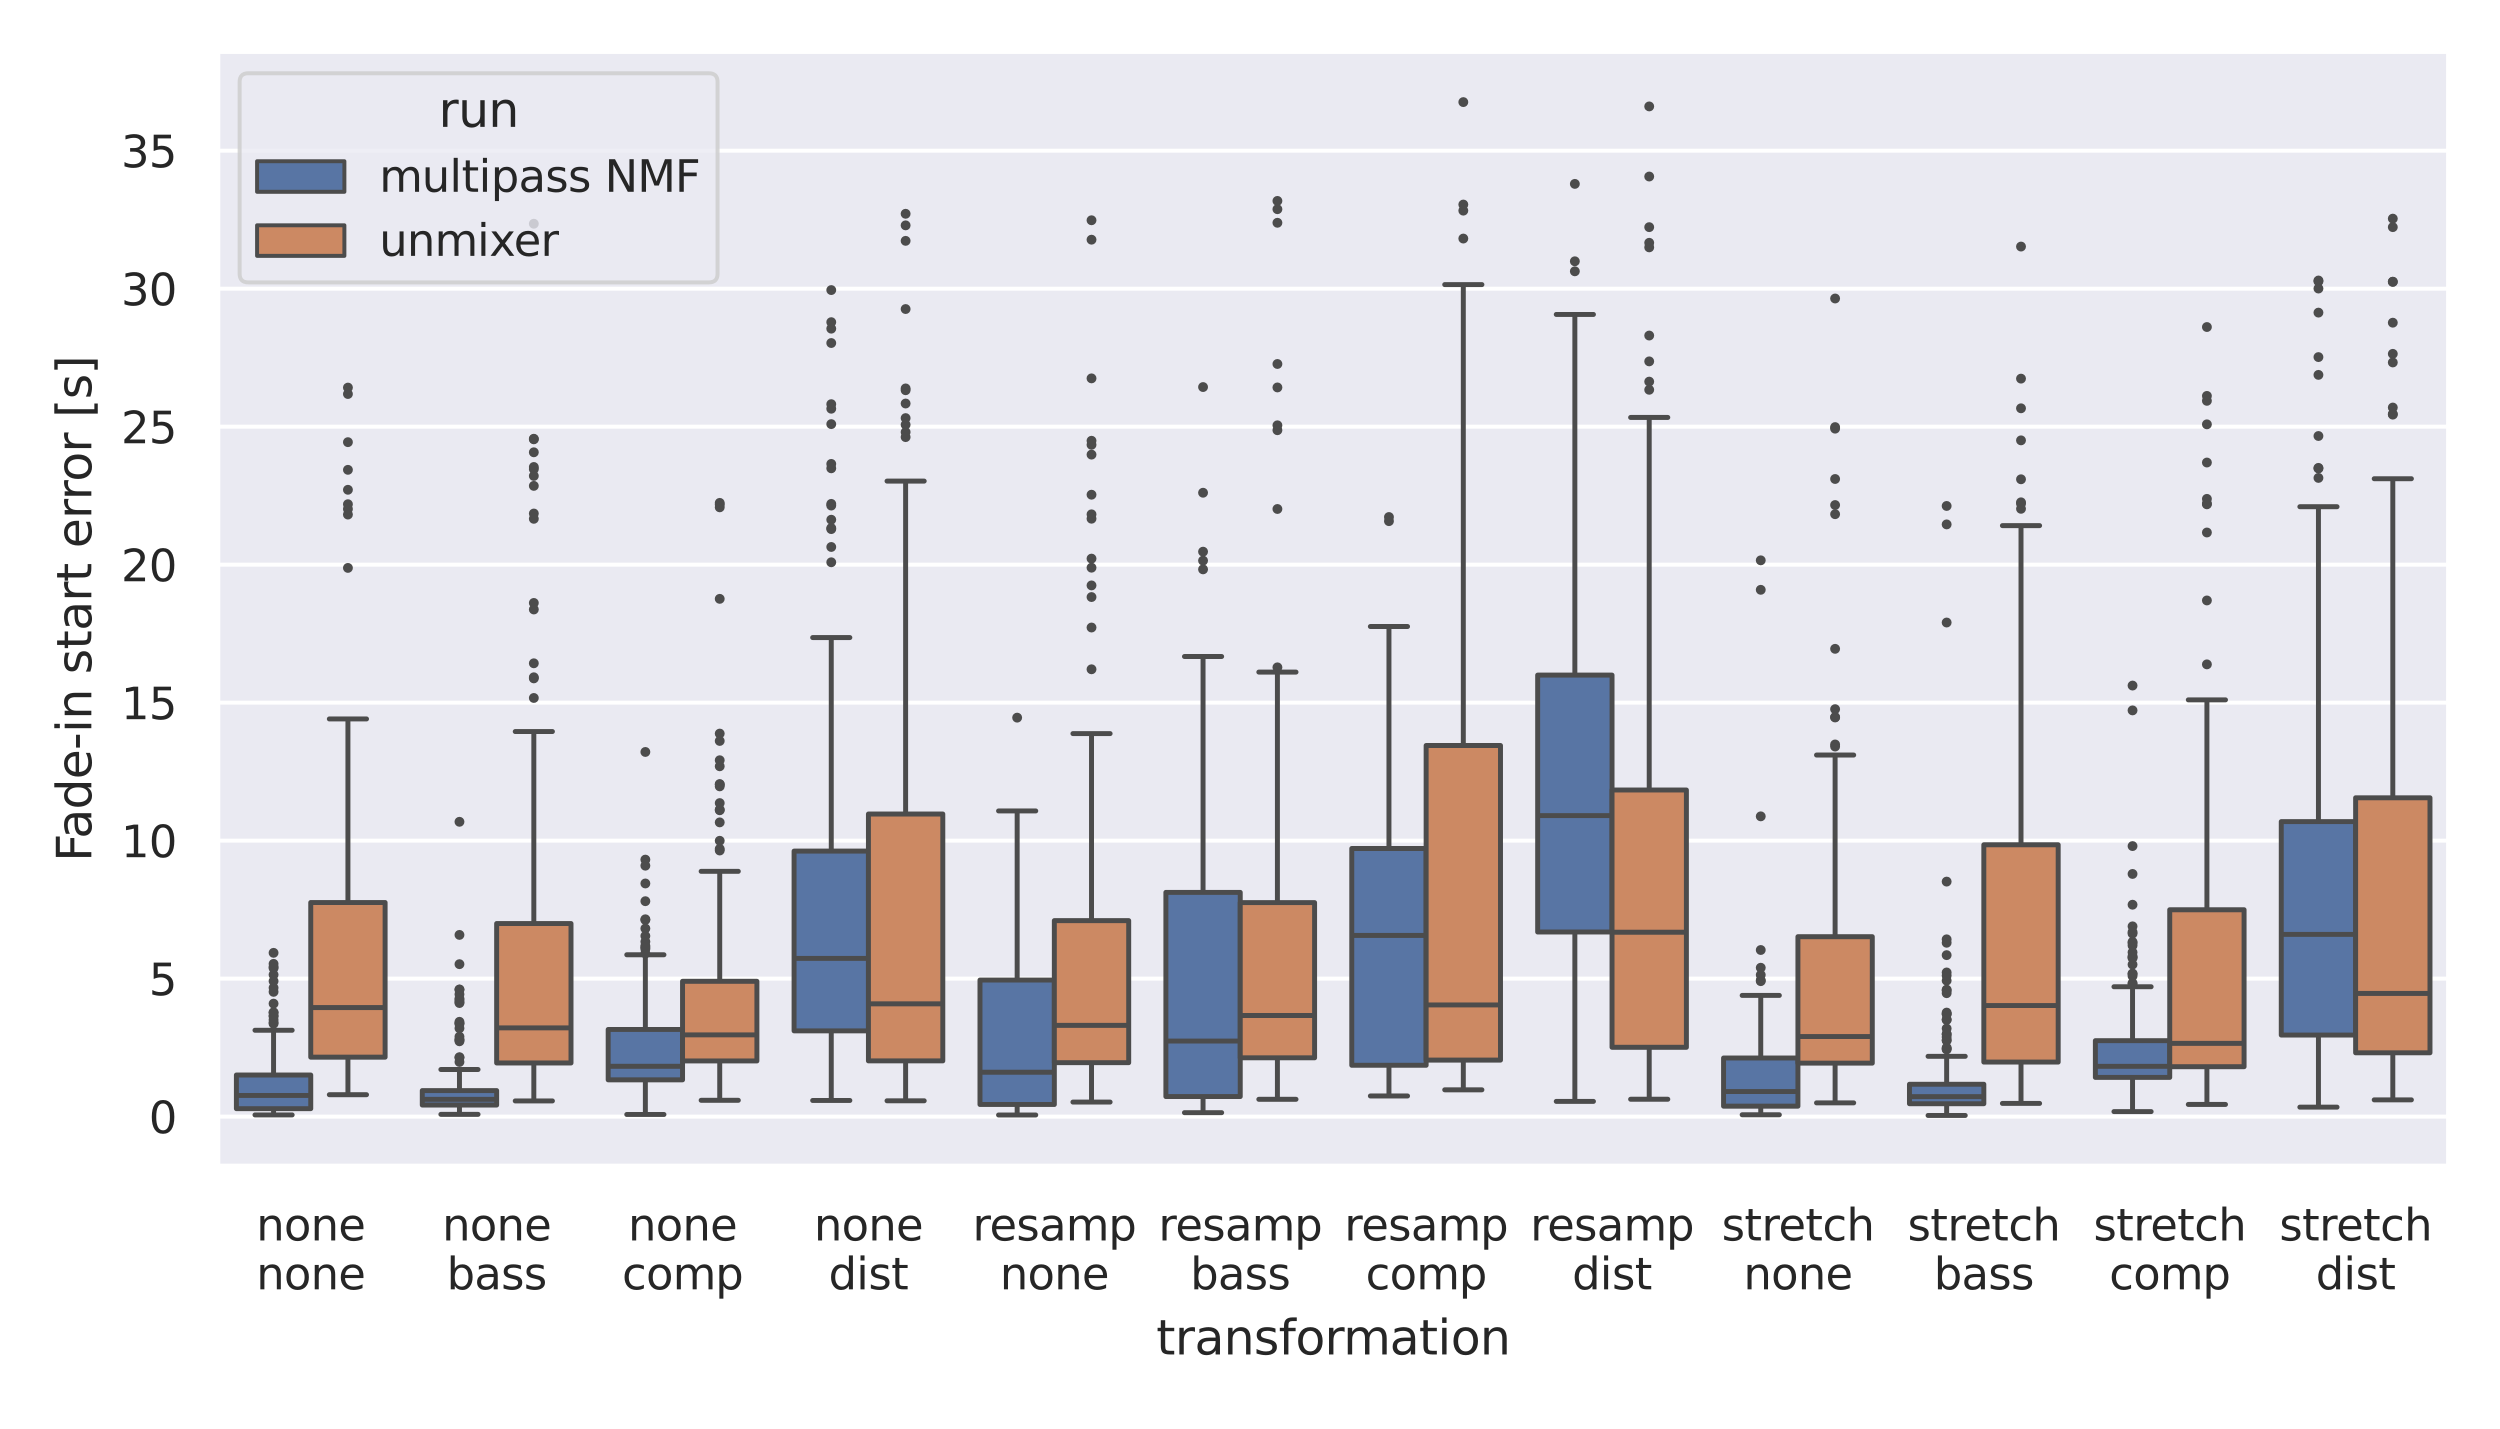 <?xml version="1.0" encoding="utf-8" standalone="no"?>
<!DOCTYPE svg PUBLIC "-//W3C//DTD SVG 1.1//EN"
  "http://www.w3.org/Graphics/SVG/1.1/DTD/svg11.dtd">
<svg xmlns:xlink="http://www.w3.org/1999/xlink" width="504pt" height="288pt" viewBox="0 0 504 288" xmlns="http://www.w3.org/2000/svg" version="1.1">
 <defs>
  <style type="text/css">*{stroke-linejoin: round; stroke-linecap: butt}</style>
 </defs>
 <g id="figure_1">
  <g id="patch_1">
   <path d="M 0 288 
L 504 288 
L 504 0 
L 0 0 
z
" style="fill: #ffffff"/>
  </g>
  <g id="axes_1">
   <g id="patch_2">
    <path d="M 43.908 235.092 
L 493.632 235.092 
L 493.632 10.368 
L 43.908 10.368 
z
" style="fill: #eaeaf2"/>
   </g>
   <g id="matplotlib.axis_1">
    <g id="xtick_1">
     <g id="text_1">
      <!-- none -->
      <g style="fill: #262626" transform="translate(51.67 250.079) scale(0.088 -0.088)">
       <defs>
        <path id="DejaVuSans-6e" d="M 3513 2113 
L 3513 0 
L 2938 0 
L 2938 2094 
Q 2938 2591 2744 2837 
Q 2550 3084 2163 3084 
Q 1697 3084 1428 2787 
Q 1159 2491 1159 1978 
L 1159 0 
L 581 0 
L 581 3500 
L 1159 3500 
L 1159 2956 
Q 1366 3272 1645 3428 
Q 1925 3584 2291 3584 
Q 2894 3584 3203 3211 
Q 3513 2838 3513 2113 
z
" transform="scale(0.016)"/>
        <path id="DejaVuSans-6f" d="M 1959 3097 
Q 1497 3097 1228 2736 
Q 959 2375 959 1747 
Q 959 1119 1226 758 
Q 1494 397 1959 397 
Q 2419 397 2687 759 
Q 2956 1122 2956 1747 
Q 2956 2369 2687 2733 
Q 2419 3097 1959 3097 
z
M 1959 3584 
Q 2709 3584 3137 3096 
Q 3566 2609 3566 1747 
Q 3566 888 3137 398 
Q 2709 -91 1959 -91 
Q 1206 -91 779 398 
Q 353 888 353 1747 
Q 353 2609 779 3096 
Q 1206 3584 1959 3584 
z
" transform="scale(0.016)"/>
        <path id="DejaVuSans-65" d="M 3597 1894 
L 3597 1613 
L 953 1613 
Q 991 1019 1311 708 
Q 1631 397 2203 397 
Q 2534 397 2845 478 
Q 3156 559 3463 722 
L 3463 178 
Q 3153 47 2828 -22 
Q 2503 -91 2169 -91 
Q 1331 -91 842 396 
Q 353 884 353 1716 
Q 353 2575 817 3079 
Q 1281 3584 2069 3584 
Q 2775 3584 3186 3129 
Q 3597 2675 3597 1894 
z
M 3022 2063 
Q 3016 2534 2758 2815 
Q 2500 3097 2075 3097 
Q 1594 3097 1305 2825 
Q 1016 2553 972 2059 
L 3022 2063 
z
" transform="scale(0.016)"/>
       </defs>
       <use xlink:href="#DejaVuSans-6e"/>
       <use xlink:href="#DejaVuSans-6f" x="63.379"/>
       <use xlink:href="#DejaVuSans-6e" x="124.561"/>
       <use xlink:href="#DejaVuSans-65" x="187.939"/>
      </g>
      <!-- none -->
      <g style="fill: #262626" transform="translate(51.67 259.933) scale(0.088 -0.088)">
       <use xlink:href="#DejaVuSans-6e"/>
       <use xlink:href="#DejaVuSans-6f" x="63.379"/>
       <use xlink:href="#DejaVuSans-6e" x="124.561"/>
       <use xlink:href="#DejaVuSans-65" x="187.939"/>
      </g>
     </g>
    </g>
    <g id="xtick_2">
     <g id="text_2">
      <!-- none -->
      <g style="fill: #262626" transform="translate(89.147 250.079) scale(0.088 -0.088)">
       <use xlink:href="#DejaVuSans-6e"/>
       <use xlink:href="#DejaVuSans-6f" x="63.379"/>
       <use xlink:href="#DejaVuSans-6e" x="124.561"/>
       <use xlink:href="#DejaVuSans-65" x="187.939"/>
      </g>
      <!-- bass -->
      <g style="fill: #262626" transform="translate(90.05 259.933) scale(0.088 -0.088)">
       <defs>
        <path id="DejaVuSans-62" d="M 3116 1747 
Q 3116 2381 2855 2742 
Q 2594 3103 2138 3103 
Q 1681 3103 1420 2742 
Q 1159 2381 1159 1747 
Q 1159 1113 1420 752 
Q 1681 391 2138 391 
Q 2594 391 2855 752 
Q 3116 1113 3116 1747 
z
M 1159 2969 
Q 1341 3281 1617 3432 
Q 1894 3584 2278 3584 
Q 2916 3584 3314 3078 
Q 3713 2572 3713 1747 
Q 3713 922 3314 415 
Q 2916 -91 2278 -91 
Q 1894 -91 1617 61 
Q 1341 213 1159 525 
L 1159 0 
L 581 0 
L 581 4863 
L 1159 4863 
L 1159 2969 
z
" transform="scale(0.016)"/>
        <path id="DejaVuSans-61" d="M 2194 1759 
Q 1497 1759 1228 1600 
Q 959 1441 959 1056 
Q 959 750 1161 570 
Q 1363 391 1709 391 
Q 2188 391 2477 730 
Q 2766 1069 2766 1631 
L 2766 1759 
L 2194 1759 
z
M 3341 1997 
L 3341 0 
L 2766 0 
L 2766 531 
Q 2569 213 2275 61 
Q 1981 -91 1556 -91 
Q 1019 -91 701 211 
Q 384 513 384 1019 
Q 384 1609 779 1909 
Q 1175 2209 1959 2209 
L 2766 2209 
L 2766 2266 
Q 2766 2663 2505 2880 
Q 2244 3097 1772 3097 
Q 1472 3097 1187 3025 
Q 903 2953 641 2809 
L 641 3341 
Q 956 3463 1253 3523 
Q 1550 3584 1831 3584 
Q 2591 3584 2966 3190 
Q 3341 2797 3341 1997 
z
" transform="scale(0.016)"/>
        <path id="DejaVuSans-73" d="M 2834 3397 
L 2834 2853 
Q 2591 2978 2328 3040 
Q 2066 3103 1784 3103 
Q 1356 3103 1142 2972 
Q 928 2841 928 2578 
Q 928 2378 1081 2264 
Q 1234 2150 1697 2047 
L 1894 2003 
Q 2506 1872 2764 1633 
Q 3022 1394 3022 966 
Q 3022 478 2636 193 
Q 2250 -91 1575 -91 
Q 1294 -91 989 -36 
Q 684 19 347 128 
L 347 722 
Q 666 556 975 473 
Q 1284 391 1588 391 
Q 1994 391 2212 530 
Q 2431 669 2431 922 
Q 2431 1156 2273 1281 
Q 2116 1406 1581 1522 
L 1381 1569 
Q 847 1681 609 1914 
Q 372 2147 372 2553 
Q 372 3047 722 3315 
Q 1072 3584 1716 3584 
Q 2034 3584 2315 3537 
Q 2597 3491 2834 3397 
z
" transform="scale(0.016)"/>
       </defs>
       <use xlink:href="#DejaVuSans-62"/>
       <use xlink:href="#DejaVuSans-61" x="63.477"/>
       <use xlink:href="#DejaVuSans-73" x="124.756"/>
       <use xlink:href="#DejaVuSans-73" x="176.855"/>
      </g>
     </g>
    </g>
    <g id="xtick_3">
     <g id="text_3">
      <!-- none -->
      <g style="fill: #262626" transform="translate(126.624 250.079) scale(0.088 -0.088)">
       <use xlink:href="#DejaVuSans-6e"/>
       <use xlink:href="#DejaVuSans-6f" x="63.379"/>
       <use xlink:href="#DejaVuSans-6e" x="124.561"/>
       <use xlink:href="#DejaVuSans-65" x="187.939"/>
      </g>
      <!-- comp -->
      <g style="fill: #262626" transform="translate(125.41 259.933) scale(0.088 -0.088)">
       <defs>
        <path id="DejaVuSans-63" d="M 3122 3366 
L 3122 2828 
Q 2878 2963 2633 3030 
Q 2388 3097 2138 3097 
Q 1578 3097 1268 2742 
Q 959 2388 959 1747 
Q 959 1106 1268 751 
Q 1578 397 2138 397 
Q 2388 397 2633 464 
Q 2878 531 3122 666 
L 3122 134 
Q 2881 22 2623 -34 
Q 2366 -91 2075 -91 
Q 1284 -91 818 406 
Q 353 903 353 1747 
Q 353 2603 823 3093 
Q 1294 3584 2113 3584 
Q 2378 3584 2631 3529 
Q 2884 3475 3122 3366 
z
" transform="scale(0.016)"/>
        <path id="DejaVuSans-6d" d="M 3328 2828 
Q 3544 3216 3844 3400 
Q 4144 3584 4550 3584 
Q 5097 3584 5394 3201 
Q 5691 2819 5691 2113 
L 5691 0 
L 5113 0 
L 5113 2094 
Q 5113 2597 4934 2840 
Q 4756 3084 4391 3084 
Q 3944 3084 3684 2787 
Q 3425 2491 3425 1978 
L 3425 0 
L 2847 0 
L 2847 2094 
Q 2847 2600 2669 2842 
Q 2491 3084 2119 3084 
Q 1678 3084 1418 2786 
Q 1159 2488 1159 1978 
L 1159 0 
L 581 0 
L 581 3500 
L 1159 3500 
L 1159 2956 
Q 1356 3278 1631 3431 
Q 1906 3584 2284 3584 
Q 2666 3584 2933 3390 
Q 3200 3197 3328 2828 
z
" transform="scale(0.016)"/>
        <path id="DejaVuSans-70" d="M 1159 525 
L 1159 -1331 
L 581 -1331 
L 581 3500 
L 1159 3500 
L 1159 2969 
Q 1341 3281 1617 3432 
Q 1894 3584 2278 3584 
Q 2916 3584 3314 3078 
Q 3713 2572 3713 1747 
Q 3713 922 3314 415 
Q 2916 -91 2278 -91 
Q 1894 -91 1617 61 
Q 1341 213 1159 525 
z
M 3116 1747 
Q 3116 2381 2855 2742 
Q 2594 3103 2138 3103 
Q 1681 3103 1420 2742 
Q 1159 2381 1159 1747 
Q 1159 1113 1420 752 
Q 1681 391 2138 391 
Q 2594 391 2855 752 
Q 3116 1113 3116 1747 
z
" transform="scale(0.016)"/>
       </defs>
       <use xlink:href="#DejaVuSans-63"/>
       <use xlink:href="#DejaVuSans-6f" x="54.98"/>
       <use xlink:href="#DejaVuSans-6d" x="116.162"/>
       <use xlink:href="#DejaVuSans-70" x="213.574"/>
      </g>
     </g>
    </g>
    <g id="xtick_4">
     <g id="text_4">
      <!-- none -->
      <g style="fill: #262626" transform="translate(164.101 250.079) scale(0.088 -0.088)">
       <use xlink:href="#DejaVuSans-6e"/>
       <use xlink:href="#DejaVuSans-6f" x="63.379"/>
       <use xlink:href="#DejaVuSans-6e" x="124.561"/>
       <use xlink:href="#DejaVuSans-65" x="187.939"/>
      </g>
      <!-- dist -->
      <g style="fill: #262626" transform="translate(167.045 259.933) scale(0.088 -0.088)">
       <defs>
        <path id="DejaVuSans-64" d="M 2906 2969 
L 2906 4863 
L 3481 4863 
L 3481 0 
L 2906 0 
L 2906 525 
Q 2725 213 2448 61 
Q 2172 -91 1784 -91 
Q 1150 -91 751 415 
Q 353 922 353 1747 
Q 353 2572 751 3078 
Q 1150 3584 1784 3584 
Q 2172 3584 2448 3432 
Q 2725 3281 2906 2969 
z
M 947 1747 
Q 947 1113 1208 752 
Q 1469 391 1925 391 
Q 2381 391 2643 752 
Q 2906 1113 2906 1747 
Q 2906 2381 2643 2742 
Q 2381 3103 1925 3103 
Q 1469 3103 1208 2742 
Q 947 2381 947 1747 
z
" transform="scale(0.016)"/>
        <path id="DejaVuSans-69" d="M 603 3500 
L 1178 3500 
L 1178 0 
L 603 0 
L 603 3500 
z
M 603 4863 
L 1178 4863 
L 1178 4134 
L 603 4134 
L 603 4863 
z
" transform="scale(0.016)"/>
        <path id="DejaVuSans-74" d="M 1172 4494 
L 1172 3500 
L 2356 3500 
L 2356 3053 
L 1172 3053 
L 1172 1153 
Q 1172 725 1289 603 
Q 1406 481 1766 481 
L 2356 481 
L 2356 0 
L 1766 0 
Q 1100 0 847 248 
Q 594 497 594 1153 
L 594 3053 
L 172 3053 
L 172 3500 
L 594 3500 
L 594 4494 
L 1172 4494 
z
" transform="scale(0.016)"/>
       </defs>
       <use xlink:href="#DejaVuSans-64"/>
       <use xlink:href="#DejaVuSans-69" x="63.477"/>
       <use xlink:href="#DejaVuSans-73" x="91.26"/>
       <use xlink:href="#DejaVuSans-74" x="143.359"/>
      </g>
     </g>
    </g>
    <g id="xtick_5">
     <g id="text_5">
      <!-- resamp -->
      <g style="fill: #262626" transform="translate(196.07 250.079) scale(0.088 -0.088)">
       <defs>
        <path id="DejaVuSans-72" d="M 2631 2963 
Q 2534 3019 2420 3045 
Q 2306 3072 2169 3072 
Q 1681 3072 1420 2755 
Q 1159 2438 1159 1844 
L 1159 0 
L 581 0 
L 581 3500 
L 1159 3500 
L 1159 2956 
Q 1341 3275 1631 3429 
Q 1922 3584 2338 3584 
Q 2397 3584 2469 3576 
Q 2541 3569 2628 3553 
L 2631 2963 
z
" transform="scale(0.016)"/>
       </defs>
       <use xlink:href="#DejaVuSans-72"/>
       <use xlink:href="#DejaVuSans-65" x="38.863"/>
       <use xlink:href="#DejaVuSans-73" x="100.387"/>
       <use xlink:href="#DejaVuSans-61" x="152.486"/>
       <use xlink:href="#DejaVuSans-6d" x="213.766"/>
       <use xlink:href="#DejaVuSans-70" x="311.178"/>
      </g>
      <!-- none -->
      <g style="fill: #262626" transform="translate(201.578 259.933) scale(0.088 -0.088)">
       <use xlink:href="#DejaVuSans-6e"/>
       <use xlink:href="#DejaVuSans-6f" x="63.379"/>
       <use xlink:href="#DejaVuSans-6e" x="124.561"/>
       <use xlink:href="#DejaVuSans-65" x="187.939"/>
      </g>
     </g>
    </g>
    <g id="xtick_6">
     <g id="text_6">
      <!-- resamp -->
      <g style="fill: #262626" transform="translate(233.547 250.079) scale(0.088 -0.088)">
       <use xlink:href="#DejaVuSans-72"/>
       <use xlink:href="#DejaVuSans-65" x="38.863"/>
       <use xlink:href="#DejaVuSans-73" x="100.387"/>
       <use xlink:href="#DejaVuSans-61" x="152.486"/>
       <use xlink:href="#DejaVuSans-6d" x="213.766"/>
       <use xlink:href="#DejaVuSans-70" x="311.178"/>
      </g>
      <!-- bass -->
      <g style="fill: #262626" transform="translate(239.958 259.933) scale(0.088 -0.088)">
       <use xlink:href="#DejaVuSans-62"/>
       <use xlink:href="#DejaVuSans-61" x="63.477"/>
       <use xlink:href="#DejaVuSans-73" x="124.756"/>
       <use xlink:href="#DejaVuSans-73" x="176.855"/>
      </g>
     </g>
    </g>
    <g id="xtick_7">
     <g id="text_7">
      <!-- resamp -->
      <g style="fill: #262626" transform="translate(271.024 250.079) scale(0.088 -0.088)">
       <use xlink:href="#DejaVuSans-72"/>
       <use xlink:href="#DejaVuSans-65" x="38.863"/>
       <use xlink:href="#DejaVuSans-73" x="100.387"/>
       <use xlink:href="#DejaVuSans-61" x="152.486"/>
       <use xlink:href="#DejaVuSans-6d" x="213.766"/>
       <use xlink:href="#DejaVuSans-70" x="311.178"/>
      </g>
      <!-- comp -->
      <g style="fill: #262626" transform="translate(275.318 259.933) scale(0.088 -0.088)">
       <use xlink:href="#DejaVuSans-63"/>
       <use xlink:href="#DejaVuSans-6f" x="54.98"/>
       <use xlink:href="#DejaVuSans-6d" x="116.162"/>
       <use xlink:href="#DejaVuSans-70" x="213.574"/>
      </g>
     </g>
    </g>
    <g id="xtick_8">
     <g id="text_8">
      <!-- resamp -->
      <g style="fill: #262626" transform="translate(308.501 250.079) scale(0.088 -0.088)">
       <use xlink:href="#DejaVuSans-72"/>
       <use xlink:href="#DejaVuSans-65" x="38.863"/>
       <use xlink:href="#DejaVuSans-73" x="100.387"/>
       <use xlink:href="#DejaVuSans-61" x="152.486"/>
       <use xlink:href="#DejaVuSans-6d" x="213.766"/>
       <use xlink:href="#DejaVuSans-70" x="311.178"/>
      </g>
      <!-- dist -->
      <g style="fill: #262626" transform="translate(316.953 259.933) scale(0.088 -0.088)">
       <use xlink:href="#DejaVuSans-64"/>
       <use xlink:href="#DejaVuSans-69" x="63.477"/>
       <use xlink:href="#DejaVuSans-73" x="91.26"/>
       <use xlink:href="#DejaVuSans-74" x="143.359"/>
      </g>
     </g>
    </g>
    <g id="xtick_9">
     <g id="text_9">
      <!-- stretch -->
      <g style="fill: #262626" transform="translate(347.096 250.079) scale(0.088 -0.088)">
       <defs>
        <path id="DejaVuSans-68" d="M 3513 2113 
L 3513 0 
L 2938 0 
L 2938 2094 
Q 2938 2591 2744 2837 
Q 2550 3084 2163 3084 
Q 1697 3084 1428 2787 
Q 1159 2491 1159 1978 
L 1159 0 
L 581 0 
L 581 4863 
L 1159 4863 
L 1159 2956 
Q 1366 3272 1645 3428 
Q 1925 3584 2291 3584 
Q 2894 3584 3203 3211 
Q 3513 2838 3513 2113 
z
" transform="scale(0.016)"/>
       </defs>
       <use xlink:href="#DejaVuSans-73"/>
       <use xlink:href="#DejaVuSans-74" x="52.1"/>
       <use xlink:href="#DejaVuSans-72" x="91.309"/>
       <use xlink:href="#DejaVuSans-65" x="130.172"/>
       <use xlink:href="#DejaVuSans-74" x="191.695"/>
       <use xlink:href="#DejaVuSans-63" x="230.904"/>
       <use xlink:href="#DejaVuSans-68" x="285.885"/>
      </g>
      <!-- none -->
      <g style="fill: #262626" transform="translate(351.486 259.933) scale(0.088 -0.088)">
       <use xlink:href="#DejaVuSans-6e"/>
       <use xlink:href="#DejaVuSans-6f" x="63.379"/>
       <use xlink:href="#DejaVuSans-6e" x="124.561"/>
       <use xlink:href="#DejaVuSans-65" x="187.939"/>
      </g>
     </g>
    </g>
    <g id="xtick_10">
     <g id="text_10">
      <!-- stretch -->
      <g style="fill: #262626" transform="translate(384.572 250.079) scale(0.088 -0.088)">
       <use xlink:href="#DejaVuSans-73"/>
       <use xlink:href="#DejaVuSans-74" x="52.1"/>
       <use xlink:href="#DejaVuSans-72" x="91.309"/>
       <use xlink:href="#DejaVuSans-65" x="130.172"/>
       <use xlink:href="#DejaVuSans-74" x="191.695"/>
       <use xlink:href="#DejaVuSans-63" x="230.904"/>
       <use xlink:href="#DejaVuSans-68" x="285.885"/>
      </g>
      <!-- bass -->
      <g style="fill: #262626" transform="translate(389.866 259.933) scale(0.088 -0.088)">
       <use xlink:href="#DejaVuSans-62"/>
       <use xlink:href="#DejaVuSans-61" x="63.477"/>
       <use xlink:href="#DejaVuSans-73" x="124.756"/>
       <use xlink:href="#DejaVuSans-73" x="176.855"/>
      </g>
     </g>
    </g>
    <g id="xtick_11">
     <g id="text_11">
      <!-- stretch -->
      <g style="fill: #262626" transform="translate(422.05 250.079) scale(0.088 -0.088)">
       <use xlink:href="#DejaVuSans-73"/>
       <use xlink:href="#DejaVuSans-74" x="52.1"/>
       <use xlink:href="#DejaVuSans-72" x="91.309"/>
       <use xlink:href="#DejaVuSans-65" x="130.172"/>
       <use xlink:href="#DejaVuSans-74" x="191.695"/>
       <use xlink:href="#DejaVuSans-63" x="230.904"/>
       <use xlink:href="#DejaVuSans-68" x="285.885"/>
      </g>
      <!-- comp -->
      <g style="fill: #262626" transform="translate(425.226 259.933) scale(0.088 -0.088)">
       <use xlink:href="#DejaVuSans-63"/>
       <use xlink:href="#DejaVuSans-6f" x="54.98"/>
       <use xlink:href="#DejaVuSans-6d" x="116.162"/>
       <use xlink:href="#DejaVuSans-70" x="213.574"/>
      </g>
     </g>
    </g>
    <g id="xtick_12">
     <g id="text_12">
      <!-- stretch -->
      <g style="fill: #262626" transform="translate(459.526 250.079) scale(0.088 -0.088)">
       <use xlink:href="#DejaVuSans-73"/>
       <use xlink:href="#DejaVuSans-74" x="52.1"/>
       <use xlink:href="#DejaVuSans-72" x="91.309"/>
       <use xlink:href="#DejaVuSans-65" x="130.172"/>
       <use xlink:href="#DejaVuSans-74" x="191.695"/>
       <use xlink:href="#DejaVuSans-63" x="230.904"/>
       <use xlink:href="#DejaVuSans-68" x="285.885"/>
      </g>
      <!-- dist -->
      <g style="fill: #262626" transform="translate(466.861 259.933) scale(0.088 -0.088)">
       <use xlink:href="#DejaVuSans-64"/>
       <use xlink:href="#DejaVuSans-69" x="63.477"/>
       <use xlink:href="#DejaVuSans-73" x="91.26"/>
       <use xlink:href="#DejaVuSans-74" x="143.359"/>
      </g>
     </g>
    </g>
    <g id="text_13">
     <!-- transformation -->
     <g style="fill: #262626" transform="translate(233.104 273.057) scale(0.096 -0.096)">
      <defs>
       <path id="DejaVuSans-66" d="M 2375 4863 
L 2375 4384 
L 1825 4384 
Q 1516 4384 1395 4259 
Q 1275 4134 1275 3809 
L 1275 3500 
L 2222 3500 
L 2222 3053 
L 1275 3053 
L 1275 0 
L 697 0 
L 697 3053 
L 147 3053 
L 147 3500 
L 697 3500 
L 697 3744 
Q 697 4328 969 4595 
Q 1241 4863 1831 4863 
L 2375 4863 
z
" transform="scale(0.016)"/>
      </defs>
      <use xlink:href="#DejaVuSans-74"/>
      <use xlink:href="#DejaVuSans-72" x="39.209"/>
      <use xlink:href="#DejaVuSans-61" x="80.322"/>
      <use xlink:href="#DejaVuSans-6e" x="141.602"/>
      <use xlink:href="#DejaVuSans-73" x="204.98"/>
      <use xlink:href="#DejaVuSans-66" x="257.08"/>
      <use xlink:href="#DejaVuSans-6f" x="292.285"/>
      <use xlink:href="#DejaVuSans-72" x="353.467"/>
      <use xlink:href="#DejaVuSans-6d" x="392.83"/>
      <use xlink:href="#DejaVuSans-61" x="490.242"/>
      <use xlink:href="#DejaVuSans-74" x="551.521"/>
      <use xlink:href="#DejaVuSans-69" x="590.73"/>
      <use xlink:href="#DejaVuSans-6f" x="618.514"/>
      <use xlink:href="#DejaVuSans-6e" x="679.695"/>
     </g>
    </g>
   </g>
   <g id="matplotlib.axis_2">
    <g id="ytick_1">
     <g id="line2d_1">
      <path d="M 43.908 225.105 
L 493.632 225.105 
" clip-path="url(#p438522149f)" style="fill: none; stroke: #ffffff; stroke-width: 0.8; stroke-linecap: round"/>
     </g>
     <g id="text_14">
      <!-- 0 -->
      <g style="fill: #262626" transform="translate(30.009 228.449) scale(0.088 -0.088)">
       <defs>
        <path id="DejaVuSans-30" d="M 2034 4250 
Q 1547 4250 1301 3770 
Q 1056 3291 1056 2328 
Q 1056 1369 1301 889 
Q 1547 409 2034 409 
Q 2525 409 2770 889 
Q 3016 1369 3016 2328 
Q 3016 3291 2770 3770 
Q 2525 4250 2034 4250 
z
M 2034 4750 
Q 2819 4750 3233 4129 
Q 3647 3509 3647 2328 
Q 3647 1150 3233 529 
Q 2819 -91 2034 -91 
Q 1250 -91 836 529 
Q 422 1150 422 2328 
Q 422 3509 836 4129 
Q 1250 4750 2034 4750 
z
" transform="scale(0.016)"/>
       </defs>
       <use xlink:href="#DejaVuSans-30"/>
      </g>
     </g>
    </g>
    <g id="ytick_2">
     <g id="line2d_2">
      <path d="M 43.908 197.288 
L 493.632 197.288 
" clip-path="url(#p438522149f)" style="fill: none; stroke: #ffffff; stroke-width: 0.8; stroke-linecap: round"/>
     </g>
     <g id="text_15">
      <!-- 5 -->
      <g style="fill: #262626" transform="translate(30.009 200.631) scale(0.088 -0.088)">
       <defs>
        <path id="DejaVuSans-35" d="M 691 4666 
L 3169 4666 
L 3169 4134 
L 1269 4134 
L 1269 2991 
Q 1406 3038 1543 3061 
Q 1681 3084 1819 3084 
Q 2600 3084 3056 2656 
Q 3513 2228 3513 1497 
Q 3513 744 3044 326 
Q 2575 -91 1722 -91 
Q 1428 -91 1123 -41 
Q 819 9 494 109 
L 494 744 
Q 775 591 1075 516 
Q 1375 441 1709 441 
Q 2250 441 2565 725 
Q 2881 1009 2881 1497 
Q 2881 1984 2565 2268 
Q 2250 2553 1709 2553 
Q 1456 2553 1204 2497 
Q 953 2441 691 2322 
L 691 4666 
z
" transform="scale(0.016)"/>
       </defs>
       <use xlink:href="#DejaVuSans-35"/>
      </g>
     </g>
    </g>
    <g id="ytick_3">
     <g id="line2d_3">
      <path d="M 43.908 169.47 
L 493.632 169.47 
" clip-path="url(#p438522149f)" style="fill: none; stroke: #ffffff; stroke-width: 0.8; stroke-linecap: round"/>
     </g>
     <g id="text_16">
      <!-- 10 -->
      <g style="fill: #262626" transform="translate(24.41 172.813) scale(0.088 -0.088)">
       <defs>
        <path id="DejaVuSans-31" d="M 794 531 
L 1825 531 
L 1825 4091 
L 703 3866 
L 703 4441 
L 1819 4666 
L 2450 4666 
L 2450 531 
L 3481 531 
L 3481 0 
L 794 0 
L 794 531 
z
" transform="scale(0.016)"/>
       </defs>
       <use xlink:href="#DejaVuSans-31"/>
       <use xlink:href="#DejaVuSans-30" x="63.623"/>
      </g>
     </g>
    </g>
    <g id="ytick_4">
     <g id="line2d_4">
      <path d="M 43.908 141.652 
L 493.632 141.652 
" clip-path="url(#p438522149f)" style="fill: none; stroke: #ffffff; stroke-width: 0.8; stroke-linecap: round"/>
     </g>
     <g id="text_17">
      <!-- 15 -->
      <g style="fill: #262626" transform="translate(24.41 144.996) scale(0.088 -0.088)">
       <use xlink:href="#DejaVuSans-31"/>
       <use xlink:href="#DejaVuSans-35" x="63.623"/>
      </g>
     </g>
    </g>
    <g id="ytick_5">
     <g id="line2d_5">
      <path d="M 43.908 113.835 
L 493.632 113.835 
" clip-path="url(#p438522149f)" style="fill: none; stroke: #ffffff; stroke-width: 0.8; stroke-linecap: round"/>
     </g>
     <g id="text_18">
      <!-- 20 -->
      <g style="fill: #262626" transform="translate(24.41 117.178) scale(0.088 -0.088)">
       <defs>
        <path id="DejaVuSans-32" d="M 1228 531 
L 3431 531 
L 3431 0 
L 469 0 
L 469 531 
Q 828 903 1448 1529 
Q 2069 2156 2228 2338 
Q 2531 2678 2651 2914 
Q 2772 3150 2772 3378 
Q 2772 3750 2511 3984 
Q 2250 4219 1831 4219 
Q 1534 4219 1204 4116 
Q 875 4013 500 3803 
L 500 4441 
Q 881 4594 1212 4672 
Q 1544 4750 1819 4750 
Q 2544 4750 2975 4387 
Q 3406 4025 3406 3419 
Q 3406 3131 3298 2873 
Q 3191 2616 2906 2266 
Q 2828 2175 2409 1742 
Q 1991 1309 1228 531 
z
" transform="scale(0.016)"/>
       </defs>
       <use xlink:href="#DejaVuSans-32"/>
       <use xlink:href="#DejaVuSans-30" x="63.623"/>
      </g>
     </g>
    </g>
    <g id="ytick_6">
     <g id="line2d_6">
      <path d="M 43.908 86.017 
L 493.632 86.017 
" clip-path="url(#p438522149f)" style="fill: none; stroke: #ffffff; stroke-width: 0.8; stroke-linecap: round"/>
     </g>
     <g id="text_19">
      <!-- 25 -->
      <g style="fill: #262626" transform="translate(24.41 89.36) scale(0.088 -0.088)">
       <use xlink:href="#DejaVuSans-32"/>
       <use xlink:href="#DejaVuSans-35" x="63.623"/>
      </g>
     </g>
    </g>
    <g id="ytick_7">
     <g id="line2d_7">
      <path d="M 43.908 58.2 
L 493.632 58.2 
" clip-path="url(#p438522149f)" style="fill: none; stroke: #ffffff; stroke-width: 0.8; stroke-linecap: round"/>
     </g>
     <g id="text_20">
      <!-- 30 -->
      <g style="fill: #262626" transform="translate(24.41 61.543) scale(0.088 -0.088)">
       <defs>
        <path id="DejaVuSans-33" d="M 2597 2516 
Q 3050 2419 3304 2112 
Q 3559 1806 3559 1356 
Q 3559 666 3084 287 
Q 2609 -91 1734 -91 
Q 1441 -91 1130 -33 
Q 819 25 488 141 
L 488 750 
Q 750 597 1062 519 
Q 1375 441 1716 441 
Q 2309 441 2620 675 
Q 2931 909 2931 1356 
Q 2931 1769 2642 2001 
Q 2353 2234 1838 2234 
L 1294 2234 
L 1294 2753 
L 1863 2753 
Q 2328 2753 2575 2939 
Q 2822 3125 2822 3475 
Q 2822 3834 2567 4026 
Q 2313 4219 1838 4219 
Q 1578 4219 1281 4162 
Q 984 4106 628 3988 
L 628 4550 
Q 988 4650 1302 4700 
Q 1616 4750 1894 4750 
Q 2613 4750 3031 4423 
Q 3450 4097 3450 3541 
Q 3450 3153 3228 2886 
Q 3006 2619 2597 2516 
z
" transform="scale(0.016)"/>
       </defs>
       <use xlink:href="#DejaVuSans-33"/>
       <use xlink:href="#DejaVuSans-30" x="63.623"/>
      </g>
     </g>
    </g>
    <g id="ytick_8">
     <g id="line2d_8">
      <path d="M 43.908 30.382 
L 493.632 30.382 
" clip-path="url(#p438522149f)" style="fill: none; stroke: #ffffff; stroke-width: 0.8; stroke-linecap: round"/>
     </g>
     <g id="text_21">
      <!-- 35 -->
      <g style="fill: #262626" transform="translate(24.41 33.725) scale(0.088 -0.088)">
       <use xlink:href="#DejaVuSans-33"/>
       <use xlink:href="#DejaVuSans-35" x="63.623"/>
      </g>
     </g>
    </g>
    <g id="text_22">
     <!-- Fade-in start error [s] -->
     <g style="fill: #262626" transform="translate(18.413 173.722) rotate(-90) scale(0.096 -0.096)">
      <defs>
       <path id="DejaVuSans-46" d="M 628 4666 
L 3309 4666 
L 3309 4134 
L 1259 4134 
L 1259 2759 
L 3109 2759 
L 3109 2228 
L 1259 2228 
L 1259 0 
L 628 0 
L 628 4666 
z
" transform="scale(0.016)"/>
       <path id="DejaVuSans-2d" d="M 313 2009 
L 1997 2009 
L 1997 1497 
L 313 1497 
L 313 2009 
z
" transform="scale(0.016)"/>
       <path id="DejaVuSans-20" transform="scale(0.016)"/>
       <path id="DejaVuSans-5b" d="M 550 4863 
L 1875 4863 
L 1875 4416 
L 1125 4416 
L 1125 -397 
L 1875 -397 
L 1875 -844 
L 550 -844 
L 550 4863 
z
" transform="scale(0.016)"/>
       <path id="DejaVuSans-5d" d="M 1947 4863 
L 1947 -844 
L 622 -844 
L 622 -397 
L 1369 -397 
L 1369 4416 
L 622 4416 
L 622 4863 
L 1947 4863 
z
" transform="scale(0.016)"/>
      </defs>
      <use xlink:href="#DejaVuSans-46"/>
      <use xlink:href="#DejaVuSans-61" x="48.395"/>
      <use xlink:href="#DejaVuSans-64" x="109.674"/>
      <use xlink:href="#DejaVuSans-65" x="173.15"/>
      <use xlink:href="#DejaVuSans-2d" x="234.674"/>
      <use xlink:href="#DejaVuSans-69" x="270.758"/>
      <use xlink:href="#DejaVuSans-6e" x="298.541"/>
      <use xlink:href="#DejaVuSans-20" x="361.92"/>
      <use xlink:href="#DejaVuSans-73" x="393.707"/>
      <use xlink:href="#DejaVuSans-74" x="445.807"/>
      <use xlink:href="#DejaVuSans-61" x="485.016"/>
      <use xlink:href="#DejaVuSans-72" x="546.295"/>
      <use xlink:href="#DejaVuSans-74" x="587.408"/>
      <use xlink:href="#DejaVuSans-20" x="626.617"/>
      <use xlink:href="#DejaVuSans-65" x="658.404"/>
      <use xlink:href="#DejaVuSans-72" x="719.928"/>
      <use xlink:href="#DejaVuSans-72" x="759.291"/>
      <use xlink:href="#DejaVuSans-6f" x="798.154"/>
      <use xlink:href="#DejaVuSans-72" x="859.336"/>
      <use xlink:href="#DejaVuSans-20" x="900.449"/>
      <use xlink:href="#DejaVuSans-5b" x="932.236"/>
      <use xlink:href="#DejaVuSans-73" x="971.25"/>
      <use xlink:href="#DejaVuSans-5d" x="1023.35"/>
     </g>
    </g>
   </g>
   <g id="patch_3">
    <path d="M 62.647 225.105 
L 62.647 225.105 
L 62.647 225.105 
L 62.647 225.105 
z
" clip-path="url(#p438522149f)" style="fill: #5875a4; stroke: #4c4c4c; stroke-width: 0.8; stroke-linejoin: miter"/>
   </g>
   <g id="patch_4">
    <path d="M 62.647 225.105 
L 62.647 225.105 
L 62.647 225.105 
L 62.647 225.105 
z
" clip-path="url(#p438522149f)" style="fill: #cc8963; stroke: #4c4c4c; stroke-width: 0.8; stroke-linejoin: miter"/>
   </g>
   <g id="patch_5">
    <path d="M 47.656 223.504 
L 62.647 223.504 
L 62.647 216.724 
L 47.656 216.724 
L 47.656 223.504 
z
" clip-path="url(#p438522149f)" style="fill: #5875a4; stroke: #4c4c4c; stroke-linejoin: miter"/>
   </g>
   <g id="line2d_9">
    <path d="M 55.151 223.504 
L 55.151 224.768 
" clip-path="url(#p438522149f)" style="fill: none; stroke: #4c4c4c"/>
   </g>
   <g id="line2d_10">
    <path d="M 55.151 216.724 
L 55.151 207.701 
" clip-path="url(#p438522149f)" style="fill: none; stroke: #4c4c4c"/>
   </g>
   <g id="line2d_11">
    <path d="M 51.403 224.768 
L 58.899 224.768 
" clip-path="url(#p438522149f)" style="fill: none; stroke: #4c4c4c; stroke-linecap: round"/>
   </g>
   <g id="line2d_12">
    <path d="M 51.403 207.701 
L 58.899 207.701 
" clip-path="url(#p438522149f)" style="fill: none; stroke: #4c4c4c; stroke-linecap: round"/>
   </g>
   <g id="line2d_13">
    <defs>
     <path id="mcb23deca28" d="M 0 0.5 
C 0.133 0.5 0.26 0.447 0.354 0.354 
C 0.447 0.26 0.5 0.133 0.5 0 
C 0.5 -0.133 0.447 -0.26 0.354 -0.354 
C 0.26 -0.447 0.133 -0.5 0 -0.5 
C -0.133 -0.5 -0.26 -0.447 -0.354 -0.354 
C -0.447 -0.26 -0.5 -0.133 -0.5 0 
C -0.5 0.133 -0.447 0.26 -0.354 0.354 
C -0.26 0.447 -0.133 0.5 0 0.5 
z
" style="stroke: #4c4c4c"/>
    </defs>
    <g clip-path="url(#p438522149f)">
     <use xlink:href="#mcb23deca28" x="55.151" y="194.921" style="fill-opacity: 0; stroke: #4c4c4c"/>
     <use xlink:href="#mcb23deca28" x="55.151" y="204.749" style="fill-opacity: 0; stroke: #4c4c4c"/>
     <use xlink:href="#mcb23deca28" x="55.151" y="204.151" style="fill-opacity: 0; stroke: #4c4c4c"/>
     <use xlink:href="#mcb23deca28" x="55.151" y="204.092" style="fill-opacity: 0; stroke: #4c4c4c"/>
     <use xlink:href="#mcb23deca28" x="55.151" y="204.92" style="fill-opacity: 0; stroke: #4c4c4c"/>
     <use xlink:href="#mcb23deca28" x="55.151" y="206.383" style="fill-opacity: 0; stroke: #4c4c4c"/>
     <use xlink:href="#mcb23deca28" x="55.151" y="202.331" style="fill-opacity: 0; stroke: #4c4c4c"/>
     <use xlink:href="#mcb23deca28" x="55.151" y="199.148" style="fill-opacity: 0; stroke: #4c4c4c"/>
     <use xlink:href="#mcb23deca28" x="55.151" y="195.177" style="fill-opacity: 0; stroke: #4c4c4c"/>
     <use xlink:href="#mcb23deca28" x="55.151" y="194.309" style="fill-opacity: 0; stroke: #4c4c4c"/>
     <use xlink:href="#mcb23deca28" x="55.151" y="199.957" style="fill-opacity: 0; stroke: #4c4c4c"/>
     <use xlink:href="#mcb23deca28" x="55.151" y="197.795" style="fill-opacity: 0; stroke: #4c4c4c"/>
     <use xlink:href="#mcb23deca28" x="55.151" y="192.093" style="fill-opacity: 0; stroke: #4c4c4c"/>
     <use xlink:href="#mcb23deca28" x="55.151" y="196.508" style="fill-opacity: 0; stroke: #4c4c4c"/>
     <use xlink:href="#mcb23deca28" x="55.151" y="205.599" style="fill-opacity: 0; stroke: #4c4c4c"/>
     <use xlink:href="#mcb23deca28" x="55.151" y="206.136" style="fill-opacity: 0; stroke: #4c4c4c"/>
    </g>
   </g>
   <g id="patch_6">
    <path d="M 85.133 222.775 
L 100.124 222.775 
L 100.124 219.862 
L 85.133 219.862 
L 85.133 222.775 
z
" clip-path="url(#p438522149f)" style="fill: #5875a4; stroke: #4c4c4c; stroke-linejoin: miter"/>
   </g>
   <g id="line2d_14">
    <path d="M 92.628 222.775 
L 92.628 224.655 
" clip-path="url(#p438522149f)" style="fill: none; stroke: #4c4c4c"/>
   </g>
   <g id="line2d_15">
    <path d="M 92.628 219.862 
L 92.628 215.613 
" clip-path="url(#p438522149f)" style="fill: none; stroke: #4c4c4c"/>
   </g>
   <g id="line2d_16">
    <path d="M 88.88 224.655 
L 96.376 224.655 
" clip-path="url(#p438522149f)" style="fill: none; stroke: #4c4c4c; stroke-linecap: round"/>
   </g>
   <g id="line2d_17">
    <path d="M 88.88 215.613 
L 96.376 215.613 
" clip-path="url(#p438522149f)" style="fill: none; stroke: #4c4c4c; stroke-linecap: round"/>
   </g>
   <g id="line2d_18">
    <g clip-path="url(#p438522149f)">
     <use xlink:href="#mcb23deca28" x="92.628" y="207.3" style="fill-opacity: 0; stroke: #4c4c4c"/>
     <use xlink:href="#mcb23deca28" x="92.628" y="200.45" style="fill-opacity: 0; stroke: #4c4c4c"/>
     <use xlink:href="#mcb23deca28" x="92.628" y="201.601" style="fill-opacity: 0; stroke: #4c4c4c"/>
     <use xlink:href="#mcb23deca28" x="92.628" y="209.925" style="fill-opacity: 0; stroke: #4c4c4c"/>
     <use xlink:href="#mcb23deca28" x="92.628" y="206.314" style="fill-opacity: 0; stroke: #4c4c4c"/>
     <use xlink:href="#mcb23deca28" x="92.628" y="188.477" style="fill-opacity: 0; stroke: #4c4c4c"/>
     <use xlink:href="#mcb23deca28" x="92.628" y="205.994" style="fill-opacity: 0; stroke: #4c4c4c"/>
     <use xlink:href="#mcb23deca28" x="92.628" y="206.399" style="fill-opacity: 0; stroke: #4c4c4c"/>
     <use xlink:href="#mcb23deca28" x="92.628" y="194.376" style="fill-opacity: 0; stroke: #4c4c4c"/>
     <use xlink:href="#mcb23deca28" x="92.628" y="213.131" style="fill-opacity: 0; stroke: #4c4c4c"/>
     <use xlink:href="#mcb23deca28" x="92.628" y="201.305" style="fill-opacity: 0; stroke: #4c4c4c"/>
     <use xlink:href="#mcb23deca28" x="92.628" y="209.526" style="fill-opacity: 0; stroke: #4c4c4c"/>
     <use xlink:href="#mcb23deca28" x="92.628" y="165.674" style="fill-opacity: 0; stroke: #4c4c4c"/>
     <use xlink:href="#mcb23deca28" x="92.628" y="202.213" style="fill-opacity: 0; stroke: #4c4c4c"/>
     <use xlink:href="#mcb23deca28" x="92.628" y="199.485" style="fill-opacity: 0; stroke: #4c4c4c"/>
     <use xlink:href="#mcb23deca28" x="92.628" y="202.011" style="fill-opacity: 0; stroke: #4c4c4c"/>
     <use xlink:href="#mcb23deca28" x="92.628" y="208.984" style="fill-opacity: 0; stroke: #4c4c4c"/>
     <use xlink:href="#mcb23deca28" x="92.628" y="214.094" style="fill-opacity: 0; stroke: #4c4c4c"/>
     <use xlink:href="#mcb23deca28" x="92.628" y="209.672" style="fill-opacity: 0; stroke: #4c4c4c"/>
     <use xlink:href="#mcb23deca28" x="92.628" y="199.507" style="fill-opacity: 0; stroke: #4c4c4c"/>
     <use xlink:href="#mcb23deca28" x="92.628" y="213.221" style="fill-opacity: 0; stroke: #4c4c4c"/>
    </g>
   </g>
   <g id="patch_7">
    <path d="M 122.61 217.694 
L 137.601 217.694 
L 137.601 207.543 
L 122.61 207.543 
L 122.61 217.694 
z
" clip-path="url(#p438522149f)" style="fill: #5875a4; stroke: #4c4c4c; stroke-linejoin: miter"/>
   </g>
   <g id="line2d_19">
    <path d="M 130.105 217.694 
L 130.105 224.679 
" clip-path="url(#p438522149f)" style="fill: none; stroke: #4c4c4c"/>
   </g>
   <g id="line2d_20">
    <path d="M 130.105 207.543 
L 130.105 192.481 
" clip-path="url(#p438522149f)" style="fill: none; stroke: #4c4c4c"/>
   </g>
   <g id="line2d_21">
    <path d="M 126.357 224.679 
L 133.853 224.679 
" clip-path="url(#p438522149f)" style="fill: none; stroke: #4c4c4c; stroke-linecap: round"/>
   </g>
   <g id="line2d_22">
    <path d="M 126.357 192.481 
L 133.853 192.481 
" clip-path="url(#p438522149f)" style="fill: none; stroke: #4c4c4c; stroke-linecap: round"/>
   </g>
   <g id="line2d_23">
    <g clip-path="url(#p438522149f)">
     <use xlink:href="#mcb23deca28" x="130.105" y="188.688" style="fill-opacity: 0; stroke: #4c4c4c"/>
     <use xlink:href="#mcb23deca28" x="130.105" y="192.217" style="fill-opacity: 0; stroke: #4c4c4c"/>
     <use xlink:href="#mcb23deca28" x="130.105" y="178.106" style="fill-opacity: 0; stroke: #4c4c4c"/>
     <use xlink:href="#mcb23deca28" x="130.105" y="190.987" style="fill-opacity: 0; stroke: #4c4c4c"/>
     <use xlink:href="#mcb23deca28" x="130.105" y="185.327" style="fill-opacity: 0; stroke: #4c4c4c"/>
     <use xlink:href="#mcb23deca28" x="130.105" y="185.455" style="fill-opacity: 0; stroke: #4c4c4c"/>
     <use xlink:href="#mcb23deca28" x="130.105" y="187.19" style="fill-opacity: 0; stroke: #4c4c4c"/>
     <use xlink:href="#mcb23deca28" x="130.105" y="191.304" style="fill-opacity: 0; stroke: #4c4c4c"/>
     <use xlink:href="#mcb23deca28" x="130.105" y="189.848" style="fill-opacity: 0; stroke: #4c4c4c"/>
     <use xlink:href="#mcb23deca28" x="130.105" y="190.673" style="fill-opacity: 0; stroke: #4c4c4c"/>
     <use xlink:href="#mcb23deca28" x="130.105" y="173.299" style="fill-opacity: 0; stroke: #4c4c4c"/>
     <use xlink:href="#mcb23deca28" x="130.105" y="151.596" style="fill-opacity: 0; stroke: #4c4c4c"/>
     <use xlink:href="#mcb23deca28" x="130.105" y="181.68" style="fill-opacity: 0; stroke: #4c4c4c"/>
     <use xlink:href="#mcb23deca28" x="130.105" y="174.522" style="fill-opacity: 0; stroke: #4c4c4c"/>
    </g>
   </g>
   <g id="patch_8">
    <path d="M 160.087 207.82 
L 175.077 207.82 
L 175.077 171.584 
L 160.087 171.584 
L 160.087 207.82 
z
" clip-path="url(#p438522149f)" style="fill: #5875a4; stroke: #4c4c4c; stroke-linejoin: miter"/>
   </g>
   <g id="line2d_24">
    <path d="M 167.582 207.82 
L 167.582 221.857 
" clip-path="url(#p438522149f)" style="fill: none; stroke: #4c4c4c"/>
   </g>
   <g id="line2d_25">
    <path d="M 167.582 171.584 
L 167.582 128.533 
" clip-path="url(#p438522149f)" style="fill: none; stroke: #4c4c4c"/>
   </g>
   <g id="line2d_26">
    <path d="M 163.834 221.857 
L 171.33 221.857 
" clip-path="url(#p438522149f)" style="fill: none; stroke: #4c4c4c; stroke-linecap: round"/>
   </g>
   <g id="line2d_27">
    <path d="M 163.834 128.533 
L 171.33 128.533 
" clip-path="url(#p438522149f)" style="fill: none; stroke: #4c4c4c; stroke-linecap: round"/>
   </g>
   <g id="line2d_28">
    <g clip-path="url(#p438522149f)">
     <use xlink:href="#mcb23deca28" x="167.582" y="66.26" style="fill-opacity: 0; stroke: #4c4c4c"/>
     <use xlink:href="#mcb23deca28" x="167.582" y="82.4" style="fill-opacity: 0; stroke: #4c4c4c"/>
     <use xlink:href="#mcb23deca28" x="167.582" y="93.525" style="fill-opacity: 0; stroke: #4c4c4c"/>
     <use xlink:href="#mcb23deca28" x="167.582" y="101.923" style="fill-opacity: 0; stroke: #4c4c4c"/>
     <use xlink:href="#mcb23deca28" x="167.582" y="85.502" style="fill-opacity: 0; stroke: #4c4c4c"/>
     <use xlink:href="#mcb23deca28" x="167.582" y="106.666" style="fill-opacity: 0; stroke: #4c4c4c"/>
     <use xlink:href="#mcb23deca28" x="167.582" y="81.48" style="fill-opacity: 0; stroke: #4c4c4c"/>
     <use xlink:href="#mcb23deca28" x="167.582" y="94.412" style="fill-opacity: 0; stroke: #4c4c4c"/>
     <use xlink:href="#mcb23deca28" x="167.582" y="104.775" style="fill-opacity: 0; stroke: #4c4c4c"/>
     <use xlink:href="#mcb23deca28" x="167.582" y="58.478" style="fill-opacity: 0; stroke: #4c4c4c"/>
     <use xlink:href="#mcb23deca28" x="167.582" y="69.154" style="fill-opacity: 0; stroke: #4c4c4c"/>
     <use xlink:href="#mcb23deca28" x="167.582" y="106.459" style="fill-opacity: 0; stroke: #4c4c4c"/>
     <use xlink:href="#mcb23deca28" x="167.582" y="110.269" style="fill-opacity: 0; stroke: #4c4c4c"/>
     <use xlink:href="#mcb23deca28" x="167.582" y="113.356" style="fill-opacity: 0; stroke: #4c4c4c"/>
     <use xlink:href="#mcb23deca28" x="167.582" y="64.949" style="fill-opacity: 0; stroke: #4c4c4c"/>
     <use xlink:href="#mcb23deca28" x="167.582" y="101.583" style="fill-opacity: 0; stroke: #4c4c4c"/>
    </g>
   </g>
   <g id="patch_9">
    <path d="M 197.564 222.664 
L 212.554 222.664 
L 212.554 197.584 
L 197.564 197.584 
L 197.564 222.664 
z
" clip-path="url(#p438522149f)" style="fill: #5875a4; stroke: #4c4c4c; stroke-linejoin: miter"/>
   </g>
   <g id="line2d_29">
    <path d="M 205.059 222.664 
L 205.059 224.784 
" clip-path="url(#p438522149f)" style="fill: none; stroke: #4c4c4c"/>
   </g>
   <g id="line2d_30">
    <path d="M 205.059 197.584 
L 205.059 163.486 
" clip-path="url(#p438522149f)" style="fill: none; stroke: #4c4c4c"/>
   </g>
   <g id="line2d_31">
    <path d="M 201.311 224.784 
L 208.807 224.784 
" clip-path="url(#p438522149f)" style="fill: none; stroke: #4c4c4c; stroke-linecap: round"/>
   </g>
   <g id="line2d_32">
    <path d="M 201.311 163.486 
L 208.807 163.486 
" clip-path="url(#p438522149f)" style="fill: none; stroke: #4c4c4c; stroke-linecap: round"/>
   </g>
   <g id="line2d_33">
    <g clip-path="url(#p438522149f)">
     <use xlink:href="#mcb23deca28" x="205.059" y="144.677" style="fill-opacity: 0; stroke: #4c4c4c"/>
    </g>
   </g>
   <g id="patch_10">
    <path d="M 235.041 221.064 
L 250.031 221.064 
L 250.031 179.905 
L 235.041 179.905 
L 235.041 221.064 
z
" clip-path="url(#p438522149f)" style="fill: #5875a4; stroke: #4c4c4c; stroke-linejoin: miter"/>
   </g>
   <g id="line2d_34">
    <path d="M 242.536 221.064 
L 242.536 224.313 
" clip-path="url(#p438522149f)" style="fill: none; stroke: #4c4c4c"/>
   </g>
   <g id="line2d_35">
    <path d="M 242.536 179.905 
L 242.536 132.351 
" clip-path="url(#p438522149f)" style="fill: none; stroke: #4c4c4c"/>
   </g>
   <g id="line2d_36">
    <path d="M 238.788 224.313 
L 246.284 224.313 
" clip-path="url(#p438522149f)" style="fill: none; stroke: #4c4c4c; stroke-linecap: round"/>
   </g>
   <g id="line2d_37">
    <path d="M 238.788 132.351 
L 246.284 132.351 
" clip-path="url(#p438522149f)" style="fill: none; stroke: #4c4c4c; stroke-linecap: round"/>
   </g>
   <g id="line2d_38">
    <g clip-path="url(#p438522149f)">
     <use xlink:href="#mcb23deca28" x="242.536" y="78.03" style="fill-opacity: 0; stroke: #4c4c4c"/>
     <use xlink:href="#mcb23deca28" x="242.536" y="111.218" style="fill-opacity: 0; stroke: #4c4c4c"/>
     <use xlink:href="#mcb23deca28" x="242.536" y="99.336" style="fill-opacity: 0; stroke: #4c4c4c"/>
     <use xlink:href="#mcb23deca28" x="242.536" y="114.782" style="fill-opacity: 0; stroke: #4c4c4c"/>
     <use xlink:href="#mcb23deca28" x="242.536" y="113.024" style="fill-opacity: 0; stroke: #4c4c4c"/>
    </g>
   </g>
   <g id="patch_11">
    <path d="M 272.518 214.761 
L 287.509 214.761 
L 287.509 171.057 
L 272.518 171.057 
L 272.518 214.761 
z
" clip-path="url(#p438522149f)" style="fill: #5875a4; stroke: #4c4c4c; stroke-linejoin: miter"/>
   </g>
   <g id="line2d_39">
    <path d="M 280.013 214.761 
L 280.013 220.948 
" clip-path="url(#p438522149f)" style="fill: none; stroke: #4c4c4c"/>
   </g>
   <g id="line2d_40">
    <path d="M 280.013 171.057 
L 280.013 126.304 
" clip-path="url(#p438522149f)" style="fill: none; stroke: #4c4c4c"/>
   </g>
   <g id="line2d_41">
    <path d="M 276.265 220.948 
L 283.761 220.948 
" clip-path="url(#p438522149f)" style="fill: none; stroke: #4c4c4c; stroke-linecap: round"/>
   </g>
   <g id="line2d_42">
    <path d="M 276.265 126.304 
L 283.761 126.304 
" clip-path="url(#p438522149f)" style="fill: none; stroke: #4c4c4c; stroke-linecap: round"/>
   </g>
   <g id="line2d_43">
    <g clip-path="url(#p438522149f)">
     <use xlink:href="#mcb23deca28" x="280.013" y="105.064" style="fill-opacity: 0; stroke: #4c4c4c"/>
     <use xlink:href="#mcb23deca28" x="280.013" y="104.229" style="fill-opacity: 0; stroke: #4c4c4c"/>
    </g>
   </g>
   <g id="patch_12">
    <path d="M 309.995 187.892 
L 324.986 187.892 
L 324.986 136.102 
L 309.995 136.102 
L 309.995 187.892 
z
" clip-path="url(#p438522149f)" style="fill: #5875a4; stroke: #4c4c4c; stroke-linejoin: miter"/>
   </g>
   <g id="line2d_44">
    <path d="M 317.49 187.892 
L 317.49 222.04 
" clip-path="url(#p438522149f)" style="fill: none; stroke: #4c4c4c"/>
   </g>
   <g id="line2d_45">
    <path d="M 317.49 136.102 
L 317.49 63.393 
" clip-path="url(#p438522149f)" style="fill: none; stroke: #4c4c4c"/>
   </g>
   <g id="line2d_46">
    <path d="M 313.742 222.04 
L 321.238 222.04 
" clip-path="url(#p438522149f)" style="fill: none; stroke: #4c4c4c; stroke-linecap: round"/>
   </g>
   <g id="line2d_47">
    <path d="M 313.742 63.393 
L 321.238 63.393 
" clip-path="url(#p438522149f)" style="fill: none; stroke: #4c4c4c; stroke-linecap: round"/>
   </g>
   <g id="line2d_48">
    <g clip-path="url(#p438522149f)">
     <use xlink:href="#mcb23deca28" x="317.49" y="37.073" style="fill-opacity: 0; stroke: #4c4c4c"/>
     <use xlink:href="#mcb23deca28" x="317.49" y="54.695" style="fill-opacity: 0; stroke: #4c4c4c"/>
     <use xlink:href="#mcb23deca28" x="317.49" y="52.675" style="fill-opacity: 0; stroke: #4c4c4c"/>
    </g>
   </g>
   <g id="patch_13">
    <path d="M 347.472 223.004 
L 362.462 223.004 
L 362.462 213.295 
L 347.472 213.295 
L 347.472 223.004 
z
" clip-path="url(#p438522149f)" style="fill: #5875a4; stroke: #4c4c4c; stroke-linejoin: miter"/>
   </g>
   <g id="line2d_49">
    <path d="M 354.967 223.004 
L 354.967 224.737 
" clip-path="url(#p438522149f)" style="fill: none; stroke: #4c4c4c"/>
   </g>
   <g id="line2d_50">
    <path d="M 354.967 213.295 
L 354.967 200.676 
" clip-path="url(#p438522149f)" style="fill: none; stroke: #4c4c4c"/>
   </g>
   <g id="line2d_51">
    <path d="M 351.219 224.737 
L 358.715 224.737 
" clip-path="url(#p438522149f)" style="fill: none; stroke: #4c4c4c; stroke-linecap: round"/>
   </g>
   <g id="line2d_52">
    <path d="M 351.219 200.676 
L 358.715 200.676 
" clip-path="url(#p438522149f)" style="fill: none; stroke: #4c4c4c; stroke-linecap: round"/>
   </g>
   <g id="line2d_53">
    <g clip-path="url(#p438522149f)">
     <use xlink:href="#mcb23deca28" x="354.967" y="191.52" style="fill-opacity: 0; stroke: #4c4c4c"/>
     <use xlink:href="#mcb23deca28" x="354.967" y="196.537" style="fill-opacity: 0; stroke: #4c4c4c"/>
     <use xlink:href="#mcb23deca28" x="354.967" y="118.905" style="fill-opacity: 0; stroke: #4c4c4c"/>
     <use xlink:href="#mcb23deca28" x="354.967" y="195.096" style="fill-opacity: 0; stroke: #4c4c4c"/>
     <use xlink:href="#mcb23deca28" x="354.967" y="197.802" style="fill-opacity: 0; stroke: #4c4c4c"/>
     <use xlink:href="#mcb23deca28" x="354.967" y="164.575" style="fill-opacity: 0; stroke: #4c4c4c"/>
     <use xlink:href="#mcb23deca28" x="354.967" y="112.962" style="fill-opacity: 0; stroke: #4c4c4c"/>
     <use xlink:href="#mcb23deca28" x="354.967" y="197.62" style="fill-opacity: 0; stroke: #4c4c4c"/>
    </g>
   </g>
   <g id="patch_14">
    <path d="M 384.949 222.509 
L 399.94 222.509 
L 399.94 218.587 
L 384.949 218.587 
L 384.949 222.509 
z
" clip-path="url(#p438522149f)" style="fill: #5875a4; stroke: #4c4c4c; stroke-linejoin: miter"/>
   </g>
   <g id="line2d_54">
    <path d="M 392.444 222.509 
L 392.444 224.877 
" clip-path="url(#p438522149f)" style="fill: none; stroke: #4c4c4c"/>
   </g>
   <g id="line2d_55">
    <path d="M 392.444 218.587 
L 392.444 212.955 
" clip-path="url(#p438522149f)" style="fill: none; stroke: #4c4c4c"/>
   </g>
   <g id="line2d_56">
    <path d="M 388.696 224.877 
L 396.192 224.877 
" clip-path="url(#p438522149f)" style="fill: none; stroke: #4c4c4c; stroke-linecap: round"/>
   </g>
   <g id="line2d_57">
    <path d="M 388.696 212.955 
L 396.192 212.955 
" clip-path="url(#p438522149f)" style="fill: none; stroke: #4c4c4c; stroke-linecap: round"/>
   </g>
   <g id="line2d_58">
    <g clip-path="url(#p438522149f)">
     <use xlink:href="#mcb23deca28" x="392.444" y="196.048" style="fill-opacity: 0; stroke: #4c4c4c"/>
     <use xlink:href="#mcb23deca28" x="392.444" y="177.732" style="fill-opacity: 0; stroke: #4c4c4c"/>
     <use xlink:href="#mcb23deca28" x="392.444" y="211.579" style="fill-opacity: 0; stroke: #4c4c4c"/>
     <use xlink:href="#mcb23deca28" x="392.444" y="208.449" style="fill-opacity: 0; stroke: #4c4c4c"/>
     <use xlink:href="#mcb23deca28" x="392.444" y="204.138" style="fill-opacity: 0; stroke: #4c4c4c"/>
     <use xlink:href="#mcb23deca28" x="392.444" y="209.79" style="fill-opacity: 0; stroke: #4c4c4c"/>
     <use xlink:href="#mcb23deca28" x="392.444" y="105.719" style="fill-opacity: 0; stroke: #4c4c4c"/>
     <use xlink:href="#mcb23deca28" x="392.444" y="208.507" style="fill-opacity: 0; stroke: #4c4c4c"/>
     <use xlink:href="#mcb23deca28" x="392.444" y="207.346" style="fill-opacity: 0; stroke: #4c4c4c"/>
     <use xlink:href="#mcb23deca28" x="392.444" y="197.688" style="fill-opacity: 0; stroke: #4c4c4c"/>
     <use xlink:href="#mcb23deca28" x="392.444" y="200.227" style="fill-opacity: 0; stroke: #4c4c4c"/>
     <use xlink:href="#mcb23deca28" x="392.444" y="209.659" style="fill-opacity: 0; stroke: #4c4c4c"/>
     <use xlink:href="#mcb23deca28" x="392.444" y="205.548" style="fill-opacity: 0; stroke: #4c4c4c"/>
     <use xlink:href="#mcb23deca28" x="392.444" y="211.417" style="fill-opacity: 0; stroke: #4c4c4c"/>
     <use xlink:href="#mcb23deca28" x="392.444" y="192.554" style="fill-opacity: 0; stroke: #4c4c4c"/>
     <use xlink:href="#mcb23deca28" x="392.444" y="190.062" style="fill-opacity: 0; stroke: #4c4c4c"/>
     <use xlink:href="#mcb23deca28" x="392.444" y="102.001" style="fill-opacity: 0; stroke: #4c4c4c"/>
     <use xlink:href="#mcb23deca28" x="392.444" y="199.692" style="fill-opacity: 0; stroke: #4c4c4c"/>
     <use xlink:href="#mcb23deca28" x="392.444" y="196.684" style="fill-opacity: 0; stroke: #4c4c4c"/>
     <use xlink:href="#mcb23deca28" x="392.444" y="209.075" style="fill-opacity: 0; stroke: #4c4c4c"/>
     <use xlink:href="#mcb23deca28" x="392.444" y="204.417" style="fill-opacity: 0; stroke: #4c4c4c"/>
     <use xlink:href="#mcb23deca28" x="392.444" y="211.21" style="fill-opacity: 0; stroke: #4c4c4c"/>
     <use xlink:href="#mcb23deca28" x="392.444" y="189.368" style="fill-opacity: 0; stroke: #4c4c4c"/>
     <use xlink:href="#mcb23deca28" x="392.444" y="199.517" style="fill-opacity: 0; stroke: #4c4c4c"/>
     <use xlink:href="#mcb23deca28" x="392.444" y="125.5" style="fill-opacity: 0; stroke: #4c4c4c"/>
     <use xlink:href="#mcb23deca28" x="392.444" y="204.467" style="fill-opacity: 0; stroke: #4c4c4c"/>
     <use xlink:href="#mcb23deca28" x="392.444" y="205.604" style="fill-opacity: 0; stroke: #4c4c4c"/>
    </g>
   </g>
   <g id="patch_15">
    <path d="M 422.426 217.204 
L 437.416 217.204 
L 437.416 209.801 
L 422.426 209.801 
L 422.426 217.204 
z
" clip-path="url(#p438522149f)" style="fill: #5875a4; stroke: #4c4c4c; stroke-linejoin: miter"/>
   </g>
   <g id="line2d_59">
    <path d="M 429.921 217.204 
L 429.921 224.098 
" clip-path="url(#p438522149f)" style="fill: none; stroke: #4c4c4c"/>
   </g>
   <g id="line2d_60">
    <path d="M 429.921 209.801 
L 429.921 198.928 
" clip-path="url(#p438522149f)" style="fill: none; stroke: #4c4c4c"/>
   </g>
   <g id="line2d_61">
    <path d="M 426.173 224.098 
L 433.669 224.098 
" clip-path="url(#p438522149f)" style="fill: none; stroke: #4c4c4c; stroke-linecap: round"/>
   </g>
   <g id="line2d_62">
    <path d="M 426.173 198.928 
L 433.669 198.928 
" clip-path="url(#p438522149f)" style="fill: none; stroke: #4c4c4c; stroke-linecap: round"/>
   </g>
   <g id="line2d_63">
    <g clip-path="url(#p438522149f)">
     <use xlink:href="#mcb23deca28" x="429.921" y="170.569" style="fill-opacity: 0; stroke: #4c4c4c"/>
     <use xlink:href="#mcb23deca28" x="429.921" y="196.271" style="fill-opacity: 0; stroke: #4c4c4c"/>
     <use xlink:href="#mcb23deca28" x="429.921" y="191.991" style="fill-opacity: 0; stroke: #4c4c4c"/>
     <use xlink:href="#mcb23deca28" x="429.921" y="186.752" style="fill-opacity: 0; stroke: #4c4c4c"/>
     <use xlink:href="#mcb23deca28" x="429.921" y="194.452" style="fill-opacity: 0; stroke: #4c4c4c"/>
     <use xlink:href="#mcb23deca28" x="429.921" y="193.014" style="fill-opacity: 0; stroke: #4c4c4c"/>
     <use xlink:href="#mcb23deca28" x="429.921" y="190.118" style="fill-opacity: 0; stroke: #4c4c4c"/>
     <use xlink:href="#mcb23deca28" x="429.921" y="176.186" style="fill-opacity: 0; stroke: #4c4c4c"/>
     <use xlink:href="#mcb23deca28" x="429.921" y="192.746" style="fill-opacity: 0; stroke: #4c4c4c"/>
     <use xlink:href="#mcb23deca28" x="429.921" y="198.192" style="fill-opacity: 0; stroke: #4c4c4c"/>
     <use xlink:href="#mcb23deca28" x="429.921" y="182.39" style="fill-opacity: 0; stroke: #4c4c4c"/>
     <use xlink:href="#mcb23deca28" x="429.921" y="187.896" style="fill-opacity: 0; stroke: #4c4c4c"/>
     <use xlink:href="#mcb23deca28" x="429.921" y="190.623" style="fill-opacity: 0; stroke: #4c4c4c"/>
     <use xlink:href="#mcb23deca28" x="429.921" y="189.887" style="fill-opacity: 0; stroke: #4c4c4c"/>
     <use xlink:href="#mcb23deca28" x="429.921" y="143.214" style="fill-opacity: 0; stroke: #4c4c4c"/>
     <use xlink:href="#mcb23deca28" x="429.921" y="138.209" style="fill-opacity: 0; stroke: #4c4c4c"/>
     <use xlink:href="#mcb23deca28" x="429.921" y="196.774" style="fill-opacity: 0; stroke: #4c4c4c"/>
     <use xlink:href="#mcb23deca28" x="429.921" y="188.224" style="fill-opacity: 0; stroke: #4c4c4c"/>
     <use xlink:href="#mcb23deca28" x="429.921" y="196.334" style="fill-opacity: 0; stroke: #4c4c4c"/>
     <use xlink:href="#mcb23deca28" x="429.921" y="198.374" style="fill-opacity: 0; stroke: #4c4c4c"/>
     <use xlink:href="#mcb23deca28" x="429.921" y="193.138" style="fill-opacity: 0; stroke: #4c4c4c"/>
    </g>
   </g>
   <g id="patch_16">
    <path d="M 459.903 208.668 
L 474.894 208.668 
L 474.894 165.637 
L 459.903 165.637 
L 459.903 208.668 
z
" clip-path="url(#p438522149f)" style="fill: #5875a4; stroke: #4c4c4c; stroke-linejoin: miter"/>
   </g>
   <g id="line2d_64">
    <path d="M 467.398 208.668 
L 467.398 223.201 
" clip-path="url(#p438522149f)" style="fill: none; stroke: #4c4c4c"/>
   </g>
   <g id="line2d_65">
    <path d="M 467.398 165.637 
L 467.398 102.153 
" clip-path="url(#p438522149f)" style="fill: none; stroke: #4c4c4c"/>
   </g>
   <g id="line2d_66">
    <path d="M 463.65 223.201 
L 471.146 223.201 
" clip-path="url(#p438522149f)" style="fill: none; stroke: #4c4c4c; stroke-linecap: round"/>
   </g>
   <g id="line2d_67">
    <path d="M 463.65 102.153 
L 471.146 102.153 
" clip-path="url(#p438522149f)" style="fill: none; stroke: #4c4c4c; stroke-linecap: round"/>
   </g>
   <g id="line2d_68">
    <g clip-path="url(#p438522149f)">
     <use xlink:href="#mcb23deca28" x="467.398" y="94.326" style="fill-opacity: 0; stroke: #4c4c4c"/>
     <use xlink:href="#mcb23deca28" x="467.398" y="56.549" style="fill-opacity: 0; stroke: #4c4c4c"/>
     <use xlink:href="#mcb23deca28" x="467.398" y="63.024" style="fill-opacity: 0; stroke: #4c4c4c"/>
     <use xlink:href="#mcb23deca28" x="467.398" y="71.989" style="fill-opacity: 0; stroke: #4c4c4c"/>
     <use xlink:href="#mcb23deca28" x="467.398" y="87.898" style="fill-opacity: 0; stroke: #4c4c4c"/>
     <use xlink:href="#mcb23deca28" x="467.398" y="75.576" style="fill-opacity: 0; stroke: #4c4c4c"/>
     <use xlink:href="#mcb23deca28" x="467.398" y="96.348" style="fill-opacity: 0; stroke: #4c4c4c"/>
     <use xlink:href="#mcb23deca28" x="467.398" y="58.17" style="fill-opacity: 0; stroke: #4c4c4c"/>
     <use xlink:href="#mcb23deca28" x="467.398" y="56.725" style="fill-opacity: 0; stroke: #4c4c4c"/>
     <use xlink:href="#mcb23deca28" x="467.398" y="94.447" style="fill-opacity: 0; stroke: #4c4c4c"/>
    </g>
   </g>
   <g id="patch_17">
    <path d="M 62.647 213.127 
L 77.637 213.127 
L 77.637 181.948 
L 62.647 181.948 
L 62.647 213.127 
z
" clip-path="url(#p438522149f)" style="fill: #cc8963; stroke: #4c4c4c; stroke-linejoin: miter"/>
   </g>
   <g id="line2d_69">
    <path d="M 70.142 213.127 
L 70.142 220.692 
" clip-path="url(#p438522149f)" style="fill: none; stroke: #4c4c4c"/>
   </g>
   <g id="line2d_70">
    <path d="M 70.142 181.948 
L 70.142 144.939 
" clip-path="url(#p438522149f)" style="fill: none; stroke: #4c4c4c"/>
   </g>
   <g id="line2d_71">
    <path d="M 66.394 220.692 
L 73.89 220.692 
" clip-path="url(#p438522149f)" style="fill: none; stroke: #4c4c4c; stroke-linecap: round"/>
   </g>
   <g id="line2d_72">
    <path d="M 66.394 144.939 
L 73.89 144.939 
" clip-path="url(#p438522149f)" style="fill: none; stroke: #4c4c4c; stroke-linecap: round"/>
   </g>
   <g id="line2d_73">
    <g clip-path="url(#p438522149f)">
     <use xlink:href="#mcb23deca28" x="70.142" y="78.138" style="fill-opacity: 0; stroke: #4c4c4c"/>
     <use xlink:href="#mcb23deca28" x="70.142" y="98.741" style="fill-opacity: 0; stroke: #4c4c4c"/>
     <use xlink:href="#mcb23deca28" x="70.142" y="89.14" style="fill-opacity: 0; stroke: #4c4c4c"/>
     <use xlink:href="#mcb23deca28" x="70.142" y="114.491" style="fill-opacity: 0; stroke: #4c4c4c"/>
     <use xlink:href="#mcb23deca28" x="70.142" y="94.718" style="fill-opacity: 0; stroke: #4c4c4c"/>
     <use xlink:href="#mcb23deca28" x="70.142" y="79.433" style="fill-opacity: 0; stroke: #4c4c4c"/>
     <use xlink:href="#mcb23deca28" x="70.142" y="102.624" style="fill-opacity: 0; stroke: #4c4c4c"/>
     <use xlink:href="#mcb23deca28" x="70.142" y="101.649" style="fill-opacity: 0; stroke: #4c4c4c"/>
     <use xlink:href="#mcb23deca28" x="70.142" y="103.737" style="fill-opacity: 0; stroke: #4c4c4c"/>
    </g>
   </g>
   <g id="patch_18">
    <path d="M 100.124 214.295 
L 115.114 214.295 
L 115.114 186.186 
L 100.124 186.186 
L 100.124 214.295 
z
" clip-path="url(#p438522149f)" style="fill: #cc8963; stroke: #4c4c4c; stroke-linejoin: miter"/>
   </g>
   <g id="line2d_74">
    <path d="M 107.619 214.295 
L 107.619 221.948 
" clip-path="url(#p438522149f)" style="fill: none; stroke: #4c4c4c"/>
   </g>
   <g id="line2d_75">
    <path d="M 107.619 186.186 
L 107.619 147.479 
" clip-path="url(#p438522149f)" style="fill: none; stroke: #4c4c4c"/>
   </g>
   <g id="line2d_76">
    <path d="M 103.871 221.948 
L 111.367 221.948 
" clip-path="url(#p438522149f)" style="fill: none; stroke: #4c4c4c; stroke-linecap: round"/>
   </g>
   <g id="line2d_77">
    <path d="M 103.871 147.479 
L 111.367 147.479 
" clip-path="url(#p438522149f)" style="fill: none; stroke: #4c4c4c; stroke-linecap: round"/>
   </g>
   <g id="line2d_78">
    <g clip-path="url(#p438522149f)">
     <use xlink:href="#mcb23deca28" x="107.619" y="103.526" style="fill-opacity: 0; stroke: #4c4c4c"/>
     <use xlink:href="#mcb23deca28" x="107.619" y="133.72" style="fill-opacity: 0; stroke: #4c4c4c"/>
     <use xlink:href="#mcb23deca28" x="107.619" y="45.105" style="fill-opacity: 0; stroke: #4c4c4c"/>
     <use xlink:href="#mcb23deca28" x="107.619" y="140.709" style="fill-opacity: 0; stroke: #4c4c4c"/>
     <use xlink:href="#mcb23deca28" x="107.619" y="136.762" style="fill-opacity: 0; stroke: #4c4c4c"/>
     <use xlink:href="#mcb23deca28" x="107.619" y="97.953" style="fill-opacity: 0; stroke: #4c4c4c"/>
     <use xlink:href="#mcb23deca28" x="107.619" y="88.452" style="fill-opacity: 0; stroke: #4c4c4c"/>
     <use xlink:href="#mcb23deca28" x="107.619" y="94.144" style="fill-opacity: 0; stroke: #4c4c4c"/>
     <use xlink:href="#mcb23deca28" x="107.619" y="104.593" style="fill-opacity: 0; stroke: #4c4c4c"/>
     <use xlink:href="#mcb23deca28" x="107.619" y="91.182" style="fill-opacity: 0; stroke: #4c4c4c"/>
     <use xlink:href="#mcb23deca28" x="107.619" y="121.552" style="fill-opacity: 0; stroke: #4c4c4c"/>
     <use xlink:href="#mcb23deca28" x="107.619" y="94.575" style="fill-opacity: 0; stroke: #4c4c4c"/>
     <use xlink:href="#mcb23deca28" x="107.619" y="136.54" style="fill-opacity: 0; stroke: #4c4c4c"/>
     <use xlink:href="#mcb23deca28" x="107.619" y="95.947" style="fill-opacity: 0; stroke: #4c4c4c"/>
     <use xlink:href="#mcb23deca28" x="107.619" y="88.566" style="fill-opacity: 0; stroke: #4c4c4c"/>
     <use xlink:href="#mcb23deca28" x="107.619" y="122.871" style="fill-opacity: 0; stroke: #4c4c4c"/>
    </g>
   </g>
   <g id="patch_19">
    <path d="M 137.601 213.886 
L 152.591 213.886 
L 152.591 197.832 
L 137.601 197.832 
L 137.601 213.886 
z
" clip-path="url(#p438522149f)" style="fill: #cc8963; stroke: #4c4c4c; stroke-linejoin: miter"/>
   </g>
   <g id="line2d_79">
    <path d="M 145.096 213.886 
L 145.096 221.821 
" clip-path="url(#p438522149f)" style="fill: none; stroke: #4c4c4c"/>
   </g>
   <g id="line2d_80">
    <path d="M 145.096 197.832 
L 145.096 175.661 
" clip-path="url(#p438522149f)" style="fill: none; stroke: #4c4c4c"/>
   </g>
   <g id="line2d_81">
    <path d="M 141.348 221.821 
L 148.844 221.821 
" clip-path="url(#p438522149f)" style="fill: none; stroke: #4c4c4c; stroke-linecap: round"/>
   </g>
   <g id="line2d_82">
    <path d="M 141.348 175.661 
L 148.844 175.661 
" clip-path="url(#p438522149f)" style="fill: none; stroke: #4c4c4c; stroke-linecap: round"/>
   </g>
   <g id="line2d_83">
    <g clip-path="url(#p438522149f)">
     <use xlink:href="#mcb23deca28" x="145.096" y="161.901" style="fill-opacity: 0; stroke: #4c4c4c"/>
     <use xlink:href="#mcb23deca28" x="145.096" y="158.532" style="fill-opacity: 0; stroke: #4c4c4c"/>
     <use xlink:href="#mcb23deca28" x="145.096" y="153.265" style="fill-opacity: 0; stroke: #4c4c4c"/>
     <use xlink:href="#mcb23deca28" x="145.096" y="163.209" style="fill-opacity: 0; stroke: #4c4c4c"/>
     <use xlink:href="#mcb23deca28" x="145.096" y="101.38" style="fill-opacity: 0; stroke: #4c4c4c"/>
     <use xlink:href="#mcb23deca28" x="145.096" y="120.728" style="fill-opacity: 0; stroke: #4c4c4c"/>
     <use xlink:href="#mcb23deca28" x="145.096" y="158.158" style="fill-opacity: 0; stroke: #4c4c4c"/>
     <use xlink:href="#mcb23deca28" x="145.096" y="149.376" style="fill-opacity: 0; stroke: #4c4c4c"/>
     <use xlink:href="#mcb23deca28" x="145.096" y="171.461" style="fill-opacity: 0; stroke: #4c4c4c"/>
     <use xlink:href="#mcb23deca28" x="145.096" y="147.891" style="fill-opacity: 0; stroke: #4c4c4c"/>
     <use xlink:href="#mcb23deca28" x="145.096" y="171.131" style="fill-opacity: 0; stroke: #4c4c4c"/>
     <use xlink:href="#mcb23deca28" x="145.096" y="102.279" style="fill-opacity: 0; stroke: #4c4c4c"/>
     <use xlink:href="#mcb23deca28" x="145.096" y="101.724" style="fill-opacity: 0; stroke: #4c4c4c"/>
     <use xlink:href="#mcb23deca28" x="145.096" y="165.792" style="fill-opacity: 0; stroke: #4c4c4c"/>
     <use xlink:href="#mcb23deca28" x="145.096" y="158.068" style="fill-opacity: 0; stroke: #4c4c4c"/>
     <use xlink:href="#mcb23deca28" x="145.096" y="163.35" style="fill-opacity: 0; stroke: #4c4c4c"/>
     <use xlink:href="#mcb23deca28" x="145.096" y="154.484" style="fill-opacity: 0; stroke: #4c4c4c"/>
     <use xlink:href="#mcb23deca28" x="145.096" y="169.501" style="fill-opacity: 0; stroke: #4c4c4c"/>
    </g>
   </g>
   <g id="patch_20">
    <path d="M 175.077 213.873 
L 190.068 213.873 
L 190.068 164.107 
L 175.077 164.107 
L 175.077 213.873 
z
" clip-path="url(#p438522149f)" style="fill: #cc8963; stroke: #4c4c4c; stroke-linejoin: miter"/>
   </g>
   <g id="line2d_84">
    <path d="M 182.573 213.873 
L 182.573 221.918 
" clip-path="url(#p438522149f)" style="fill: none; stroke: #4c4c4c"/>
   </g>
   <g id="line2d_85">
    <path d="M 182.573 164.107 
L 182.573 96.99 
" clip-path="url(#p438522149f)" style="fill: none; stroke: #4c4c4c"/>
   </g>
   <g id="line2d_86">
    <path d="M 178.825 221.918 
L 186.321 221.918 
" clip-path="url(#p438522149f)" style="fill: none; stroke: #4c4c4c; stroke-linecap: round"/>
   </g>
   <g id="line2d_87">
    <path d="M 178.825 96.99 
L 186.321 96.99 
" clip-path="url(#p438522149f)" style="fill: none; stroke: #4c4c4c; stroke-linecap: round"/>
   </g>
   <g id="line2d_88">
    <g clip-path="url(#p438522149f)">
     <use xlink:href="#mcb23deca28" x="182.573" y="45.431" style="fill-opacity: 0; stroke: #4c4c4c"/>
     <use xlink:href="#mcb23deca28" x="182.573" y="88.121" style="fill-opacity: 0; stroke: #4c4c4c"/>
     <use xlink:href="#mcb23deca28" x="182.573" y="78.306" style="fill-opacity: 0; stroke: #4c4c4c"/>
     <use xlink:href="#mcb23deca28" x="182.573" y="85.622" style="fill-opacity: 0; stroke: #4c4c4c"/>
     <use xlink:href="#mcb23deca28" x="182.573" y="43.098" style="fill-opacity: 0; stroke: #4c4c4c"/>
     <use xlink:href="#mcb23deca28" x="182.573" y="78.671" style="fill-opacity: 0; stroke: #4c4c4c"/>
     <use xlink:href="#mcb23deca28" x="182.573" y="84.288" style="fill-opacity: 0; stroke: #4c4c4c"/>
     <use xlink:href="#mcb23deca28" x="182.573" y="81.349" style="fill-opacity: 0; stroke: #4c4c4c"/>
     <use xlink:href="#mcb23deca28" x="182.573" y="87.109" style="fill-opacity: 0; stroke: #4c4c4c"/>
     <use xlink:href="#mcb23deca28" x="182.573" y="48.555" style="fill-opacity: 0; stroke: #4c4c4c"/>
     <use xlink:href="#mcb23deca28" x="182.573" y="62.302" style="fill-opacity: 0; stroke: #4c4c4c"/>
    </g>
   </g>
   <g id="patch_21">
    <path d="M 212.554 214.235 
L 227.545 214.235 
L 227.545 185.598 
L 212.554 185.598 
L 212.554 214.235 
z
" clip-path="url(#p438522149f)" style="fill: #cc8963; stroke: #4c4c4c; stroke-linejoin: miter"/>
   </g>
   <g id="line2d_89">
    <path d="M 220.05 214.235 
L 220.05 222.178 
" clip-path="url(#p438522149f)" style="fill: none; stroke: #4c4c4c"/>
   </g>
   <g id="line2d_90">
    <path d="M 220.05 185.598 
L 220.05 147.894 
" clip-path="url(#p438522149f)" style="fill: none; stroke: #4c4c4c"/>
   </g>
   <g id="line2d_91">
    <path d="M 216.302 222.178 
L 223.798 222.178 
" clip-path="url(#p438522149f)" style="fill: none; stroke: #4c4c4c; stroke-linecap: round"/>
   </g>
   <g id="line2d_92">
    <path d="M 216.302 147.894 
L 223.798 147.894 
" clip-path="url(#p438522149f)" style="fill: none; stroke: #4c4c4c; stroke-linecap: round"/>
   </g>
   <g id="line2d_93">
    <g clip-path="url(#p438522149f)">
     <use xlink:href="#mcb23deca28" x="220.05" y="120.365" style="fill-opacity: 0; stroke: #4c4c4c"/>
     <use xlink:href="#mcb23deca28" x="220.05" y="118.02" style="fill-opacity: 0; stroke: #4c4c4c"/>
     <use xlink:href="#mcb23deca28" x="220.05" y="44.405" style="fill-opacity: 0; stroke: #4c4c4c"/>
     <use xlink:href="#mcb23deca28" x="220.05" y="91.651" style="fill-opacity: 0; stroke: #4c4c4c"/>
     <use xlink:href="#mcb23deca28" x="220.05" y="89.673" style="fill-opacity: 0; stroke: #4c4c4c"/>
     <use xlink:href="#mcb23deca28" x="220.05" y="88.858" style="fill-opacity: 0; stroke: #4c4c4c"/>
     <use xlink:href="#mcb23deca28" x="220.05" y="114.447" style="fill-opacity: 0; stroke: #4c4c4c"/>
     <use xlink:href="#mcb23deca28" x="220.05" y="99.733" style="fill-opacity: 0; stroke: #4c4c4c"/>
     <use xlink:href="#mcb23deca28" x="220.05" y="126.508" style="fill-opacity: 0; stroke: #4c4c4c"/>
     <use xlink:href="#mcb23deca28" x="220.05" y="134.928" style="fill-opacity: 0; stroke: #4c4c4c"/>
     <use xlink:href="#mcb23deca28" x="220.05" y="112.618" style="fill-opacity: 0; stroke: #4c4c4c"/>
     <use xlink:href="#mcb23deca28" x="220.05" y="48.321" style="fill-opacity: 0; stroke: #4c4c4c"/>
     <use xlink:href="#mcb23deca28" x="220.05" y="104.573" style="fill-opacity: 0; stroke: #4c4c4c"/>
     <use xlink:href="#mcb23deca28" x="220.05" y="76.279" style="fill-opacity: 0; stroke: #4c4c4c"/>
     <use xlink:href="#mcb23deca28" x="220.05" y="103.69" style="fill-opacity: 0; stroke: #4c4c4c"/>
    </g>
   </g>
   <g id="patch_22">
    <path d="M 250.031 213.254 
L 265.022 213.254 
L 265.022 181.968 
L 250.031 181.968 
L 250.031 213.254 
z
" clip-path="url(#p438522149f)" style="fill: #cc8963; stroke: #4c4c4c; stroke-linejoin: miter"/>
   </g>
   <g id="line2d_94">
    <path d="M 257.527 213.254 
L 257.527 221.62 
" clip-path="url(#p438522149f)" style="fill: none; stroke: #4c4c4c"/>
   </g>
   <g id="line2d_95">
    <path d="M 257.527 181.968 
L 257.527 135.494 
" clip-path="url(#p438522149f)" style="fill: none; stroke: #4c4c4c"/>
   </g>
   <g id="line2d_96">
    <path d="M 253.779 221.62 
L 261.275 221.62 
" clip-path="url(#p438522149f)" style="fill: none; stroke: #4c4c4c; stroke-linecap: round"/>
   </g>
   <g id="line2d_97">
    <path d="M 253.779 135.494 
L 261.275 135.494 
" clip-path="url(#p438522149f)" style="fill: none; stroke: #4c4c4c; stroke-linecap: round"/>
   </g>
   <g id="line2d_98">
    <g clip-path="url(#p438522149f)">
     <use xlink:href="#mcb23deca28" x="257.527" y="44.911" style="fill-opacity: 0; stroke: #4c4c4c"/>
     <use xlink:href="#mcb23deca28" x="257.527" y="78.107" style="fill-opacity: 0; stroke: #4c4c4c"/>
     <use xlink:href="#mcb23deca28" x="257.527" y="85.743" style="fill-opacity: 0; stroke: #4c4c4c"/>
     <use xlink:href="#mcb23deca28" x="257.527" y="73.379" style="fill-opacity: 0; stroke: #4c4c4c"/>
     <use xlink:href="#mcb23deca28" x="257.527" y="86.731" style="fill-opacity: 0; stroke: #4c4c4c"/>
     <use xlink:href="#mcb23deca28" x="257.527" y="102.611" style="fill-opacity: 0; stroke: #4c4c4c"/>
     <use xlink:href="#mcb23deca28" x="257.527" y="134.539" style="fill-opacity: 0; stroke: #4c4c4c"/>
     <use xlink:href="#mcb23deca28" x="257.527" y="42.174" style="fill-opacity: 0; stroke: #4c4c4c"/>
     <use xlink:href="#mcb23deca28" x="257.527" y="40.505" style="fill-opacity: 0; stroke: #4c4c4c"/>
    </g>
   </g>
   <g id="patch_23">
    <path d="M 287.509 213.714 
L 302.499 213.714 
L 302.499 150.295 
L 287.509 150.295 
L 287.509 213.714 
z
" clip-path="url(#p438522149f)" style="fill: #cc8963; stroke: #4c4c4c; stroke-linejoin: miter"/>
   </g>
   <g id="line2d_99">
    <path d="M 295.004 213.714 
L 295.004 219.708 
" clip-path="url(#p438522149f)" style="fill: none; stroke: #4c4c4c"/>
   </g>
   <g id="line2d_100">
    <path d="M 295.004 150.295 
L 295.004 57.375 
" clip-path="url(#p438522149f)" style="fill: none; stroke: #4c4c4c"/>
   </g>
   <g id="line2d_101">
    <path d="M 291.256 219.708 
L 298.752 219.708 
" clip-path="url(#p438522149f)" style="fill: none; stroke: #4c4c4c; stroke-linecap: round"/>
   </g>
   <g id="line2d_102">
    <path d="M 291.256 57.375 
L 298.752 57.375 
" clip-path="url(#p438522149f)" style="fill: none; stroke: #4c4c4c; stroke-linecap: round"/>
   </g>
   <g id="line2d_103">
    <g clip-path="url(#p438522149f)">
     <use xlink:href="#mcb23deca28" x="295.004" y="48.093" style="fill-opacity: 0; stroke: #4c4c4c"/>
     <use xlink:href="#mcb23deca28" x="295.004" y="20.583" style="fill-opacity: 0; stroke: #4c4c4c"/>
     <use xlink:href="#mcb23deca28" x="295.004" y="42.465" style="fill-opacity: 0; stroke: #4c4c4c"/>
     <use xlink:href="#mcb23deca28" x="295.004" y="41.236" style="fill-opacity: 0; stroke: #4c4c4c"/>
    </g>
   </g>
   <g id="patch_24">
    <path d="M 324.986 211.135 
L 339.976 211.135 
L 339.976 159.266 
L 324.986 159.266 
L 324.986 211.135 
z
" clip-path="url(#p438522149f)" style="fill: #cc8963; stroke: #4c4c4c; stroke-linejoin: miter"/>
   </g>
   <g id="line2d_104">
    <path d="M 332.481 211.135 
L 332.481 221.608 
" clip-path="url(#p438522149f)" style="fill: none; stroke: #4c4c4c"/>
   </g>
   <g id="line2d_105">
    <path d="M 332.481 159.266 
L 332.481 84.157 
" clip-path="url(#p438522149f)" style="fill: none; stroke: #4c4c4c"/>
   </g>
   <g id="line2d_106">
    <path d="M 328.733 221.608 
L 336.229 221.608 
" clip-path="url(#p438522149f)" style="fill: none; stroke: #4c4c4c; stroke-linecap: round"/>
   </g>
   <g id="line2d_107">
    <path d="M 328.733 84.157 
L 336.229 84.157 
" clip-path="url(#p438522149f)" style="fill: none; stroke: #4c4c4c; stroke-linecap: round"/>
   </g>
   <g id="line2d_108">
    <g clip-path="url(#p438522149f)">
     <use xlink:href="#mcb23deca28" x="332.481" y="76.935" style="fill-opacity: 0; stroke: #4c4c4c"/>
     <use xlink:href="#mcb23deca28" x="332.481" y="78.58" style="fill-opacity: 0; stroke: #4c4c4c"/>
     <use xlink:href="#mcb23deca28" x="332.481" y="67.645" style="fill-opacity: 0; stroke: #4c4c4c"/>
     <use xlink:href="#mcb23deca28" x="332.481" y="21.454" style="fill-opacity: 0; stroke: #4c4c4c"/>
     <use xlink:href="#mcb23deca28" x="332.481" y="45.794" style="fill-opacity: 0; stroke: #4c4c4c"/>
     <use xlink:href="#mcb23deca28" x="332.481" y="72.854" style="fill-opacity: 0; stroke: #4c4c4c"/>
     <use xlink:href="#mcb23deca28" x="332.481" y="35.587" style="fill-opacity: 0; stroke: #4c4c4c"/>
     <use xlink:href="#mcb23deca28" x="332.481" y="49.869" style="fill-opacity: 0; stroke: #4c4c4c"/>
     <use xlink:href="#mcb23deca28" x="332.481" y="48.946" style="fill-opacity: 0; stroke: #4c4c4c"/>
    </g>
   </g>
   <g id="patch_25">
    <path d="M 362.462 214.326 
L 377.453 214.326 
L 377.453 188.838 
L 362.462 188.838 
L 362.462 214.326 
z
" clip-path="url(#p438522149f)" style="fill: #cc8963; stroke: #4c4c4c; stroke-linejoin: miter"/>
   </g>
   <g id="line2d_109">
    <path d="M 369.958 214.326 
L 369.958 222.339 
" clip-path="url(#p438522149f)" style="fill: none; stroke: #4c4c4c"/>
   </g>
   <g id="line2d_110">
    <path d="M 369.958 188.838 
L 369.958 152.217 
" clip-path="url(#p438522149f)" style="fill: none; stroke: #4c4c4c"/>
   </g>
   <g id="line2d_111">
    <path d="M 366.21 222.339 
L 373.706 222.339 
" clip-path="url(#p438522149f)" style="fill: none; stroke: #4c4c4c; stroke-linecap: round"/>
   </g>
   <g id="line2d_112">
    <path d="M 366.21 152.217 
L 373.706 152.217 
" clip-path="url(#p438522149f)" style="fill: none; stroke: #4c4c4c; stroke-linecap: round"/>
   </g>
   <g id="line2d_113">
    <g clip-path="url(#p438522149f)">
     <use xlink:href="#mcb23deca28" x="369.958" y="144.64" style="fill-opacity: 0; stroke: #4c4c4c"/>
     <use xlink:href="#mcb23deca28" x="369.958" y="101.815" style="fill-opacity: 0; stroke: #4c4c4c"/>
     <use xlink:href="#mcb23deca28" x="369.958" y="96.564" style="fill-opacity: 0; stroke: #4c4c4c"/>
     <use xlink:href="#mcb23deca28" x="369.958" y="150.083" style="fill-opacity: 0; stroke: #4c4c4c"/>
     <use xlink:href="#mcb23deca28" x="369.958" y="60.178" style="fill-opacity: 0; stroke: #4c4c4c"/>
     <use xlink:href="#mcb23deca28" x="369.958" y="86.418" style="fill-opacity: 0; stroke: #4c4c4c"/>
     <use xlink:href="#mcb23deca28" x="369.958" y="130.804" style="fill-opacity: 0; stroke: #4c4c4c"/>
     <use xlink:href="#mcb23deca28" x="369.958" y="150.504" style="fill-opacity: 0; stroke: #4c4c4c"/>
     <use xlink:href="#mcb23deca28" x="369.958" y="144.564" style="fill-opacity: 0; stroke: #4c4c4c"/>
     <use xlink:href="#mcb23deca28" x="369.958" y="86.102" style="fill-opacity: 0; stroke: #4c4c4c"/>
     <use xlink:href="#mcb23deca28" x="369.958" y="142.967" style="fill-opacity: 0; stroke: #4c4c4c"/>
     <use xlink:href="#mcb23deca28" x="369.958" y="103.661" style="fill-opacity: 0; stroke: #4c4c4c"/>
    </g>
   </g>
   <g id="patch_26">
    <path d="M 399.94 214.116 
L 414.93 214.116 
L 414.93 170.306 
L 399.94 170.306 
L 399.94 214.116 
z
" clip-path="url(#p438522149f)" style="fill: #cc8963; stroke: #4c4c4c; stroke-linejoin: miter"/>
   </g>
   <g id="line2d_114">
    <path d="M 407.435 214.116 
L 407.435 222.448 
" clip-path="url(#p438522149f)" style="fill: none; stroke: #4c4c4c"/>
   </g>
   <g id="line2d_115">
    <path d="M 407.435 170.306 
L 407.435 105.966 
" clip-path="url(#p438522149f)" style="fill: none; stroke: #4c4c4c"/>
   </g>
   <g id="line2d_116">
    <path d="M 403.687 222.448 
L 411.183 222.448 
" clip-path="url(#p438522149f)" style="fill: none; stroke: #4c4c4c; stroke-linecap: round"/>
   </g>
   <g id="line2d_117">
    <path d="M 403.687 105.966 
L 411.183 105.966 
" clip-path="url(#p438522149f)" style="fill: none; stroke: #4c4c4c; stroke-linecap: round"/>
   </g>
   <g id="line2d_118">
    <g clip-path="url(#p438522149f)">
     <use xlink:href="#mcb23deca28" x="407.435" y="101.535" style="fill-opacity: 0; stroke: #4c4c4c"/>
     <use xlink:href="#mcb23deca28" x="407.435" y="96.623" style="fill-opacity: 0; stroke: #4c4c4c"/>
     <use xlink:href="#mcb23deca28" x="407.435" y="88.776" style="fill-opacity: 0; stroke: #4c4c4c"/>
     <use xlink:href="#mcb23deca28" x="407.435" y="102.576" style="fill-opacity: 0; stroke: #4c4c4c"/>
     <use xlink:href="#mcb23deca28" x="407.435" y="49.708" style="fill-opacity: 0; stroke: #4c4c4c"/>
     <use xlink:href="#mcb23deca28" x="407.435" y="82.313" style="fill-opacity: 0; stroke: #4c4c4c"/>
     <use xlink:href="#mcb23deca28" x="407.435" y="101.267" style="fill-opacity: 0; stroke: #4c4c4c"/>
     <use xlink:href="#mcb23deca28" x="407.435" y="76.332" style="fill-opacity: 0; stroke: #4c4c4c"/>
    </g>
   </g>
   <g id="patch_27">
    <path d="M 437.416 215.048 
L 452.407 215.048 
L 452.407 183.406 
L 437.416 183.406 
L 437.416 215.048 
z
" clip-path="url(#p438522149f)" style="fill: #cc8963; stroke: #4c4c4c; stroke-linejoin: miter"/>
   </g>
   <g id="line2d_119">
    <path d="M 444.912 215.048 
L 444.912 222.655 
" clip-path="url(#p438522149f)" style="fill: none; stroke: #4c4c4c"/>
   </g>
   <g id="line2d_120">
    <path d="M 444.912 183.406 
L 444.912 141.092 
" clip-path="url(#p438522149f)" style="fill: none; stroke: #4c4c4c"/>
   </g>
   <g id="line2d_121">
    <path d="M 441.164 222.655 
L 448.66 222.655 
" clip-path="url(#p438522149f)" style="fill: none; stroke: #4c4c4c; stroke-linecap: round"/>
   </g>
   <g id="line2d_122">
    <path d="M 441.164 141.092 
L 448.66 141.092 
" clip-path="url(#p438522149f)" style="fill: none; stroke: #4c4c4c; stroke-linecap: round"/>
   </g>
   <g id="line2d_123">
    <g clip-path="url(#p438522149f)">
     <use xlink:href="#mcb23deca28" x="444.912" y="101.671" style="fill-opacity: 0; stroke: #4c4c4c"/>
     <use xlink:href="#mcb23deca28" x="444.912" y="93.245" style="fill-opacity: 0; stroke: #4c4c4c"/>
     <use xlink:href="#mcb23deca28" x="444.912" y="80.808" style="fill-opacity: 0; stroke: #4c4c4c"/>
     <use xlink:href="#mcb23deca28" x="444.912" y="100.572" style="fill-opacity: 0; stroke: #4c4c4c"/>
     <use xlink:href="#mcb23deca28" x="444.912" y="121.052" style="fill-opacity: 0; stroke: #4c4c4c"/>
     <use xlink:href="#mcb23deca28" x="444.912" y="79.816" style="fill-opacity: 0; stroke: #4c4c4c"/>
     <use xlink:href="#mcb23deca28" x="444.912" y="65.929" style="fill-opacity: 0; stroke: #4c4c4c"/>
     <use xlink:href="#mcb23deca28" x="444.912" y="107.351" style="fill-opacity: 0; stroke: #4c4c4c"/>
     <use xlink:href="#mcb23deca28" x="444.912" y="101.522" style="fill-opacity: 0; stroke: #4c4c4c"/>
     <use xlink:href="#mcb23deca28" x="444.912" y="85.546" style="fill-opacity: 0; stroke: #4c4c4c"/>
     <use xlink:href="#mcb23deca28" x="444.912" y="133.936" style="fill-opacity: 0; stroke: #4c4c4c"/>
    </g>
   </g>
   <g id="patch_28">
    <path d="M 474.894 212.242 
L 489.884 212.242 
L 489.884 160.837 
L 474.894 160.837 
L 474.894 212.242 
z
" clip-path="url(#p438522149f)" style="fill: #cc8963; stroke: #4c4c4c; stroke-linejoin: miter"/>
   </g>
   <g id="line2d_124">
    <path d="M 482.389 212.242 
L 482.389 221.732 
" clip-path="url(#p438522149f)" style="fill: none; stroke: #4c4c4c"/>
   </g>
   <g id="line2d_125">
    <path d="M 482.389 160.837 
L 482.389 96.511 
" clip-path="url(#p438522149f)" style="fill: none; stroke: #4c4c4c"/>
   </g>
   <g id="line2d_126">
    <path d="M 478.641 221.732 
L 486.137 221.732 
" clip-path="url(#p438522149f)" style="fill: none; stroke: #4c4c4c; stroke-linecap: round"/>
   </g>
   <g id="line2d_127">
    <path d="M 478.641 96.511 
L 486.137 96.511 
" clip-path="url(#p438522149f)" style="fill: none; stroke: #4c4c4c; stroke-linecap: round"/>
   </g>
   <g id="line2d_128">
    <g clip-path="url(#p438522149f)">
     <use xlink:href="#mcb23deca28" x="482.389" y="56.815" style="fill-opacity: 0; stroke: #4c4c4c"/>
     <use xlink:href="#mcb23deca28" x="482.389" y="83.59" style="fill-opacity: 0; stroke: #4c4c4c"/>
     <use xlink:href="#mcb23deca28" x="482.389" y="44.078" style="fill-opacity: 0; stroke: #4c4c4c"/>
     <use xlink:href="#mcb23deca28" x="482.389" y="56.791" style="fill-opacity: 0; stroke: #4c4c4c"/>
     <use xlink:href="#mcb23deca28" x="482.389" y="71.335" style="fill-opacity: 0; stroke: #4c4c4c"/>
     <use xlink:href="#mcb23deca28" x="482.389" y="73.071" style="fill-opacity: 0; stroke: #4c4c4c"/>
     <use xlink:href="#mcb23deca28" x="482.389" y="83.455" style="fill-opacity: 0; stroke: #4c4c4c"/>
     <use xlink:href="#mcb23deca28" x="482.389" y="45.791" style="fill-opacity: 0; stroke: #4c4c4c"/>
     <use xlink:href="#mcb23deca28" x="482.389" y="82.158" style="fill-opacity: 0; stroke: #4c4c4c"/>
     <use xlink:href="#mcb23deca28" x="482.389" y="65.054" style="fill-opacity: 0; stroke: #4c4c4c"/>
    </g>
   </g>
   <g id="line2d_129">
    <path d="M 47.656 220.849 
L 62.647 220.849 
" clip-path="url(#p438522149f)" style="fill: none; stroke: #4c4c4c"/>
   </g>
   <g id="line2d_130">
    <path d="M 85.133 221.628 
L 100.124 221.628 
" clip-path="url(#p438522149f)" style="fill: none; stroke: #4c4c4c"/>
   </g>
   <g id="line2d_131">
    <path d="M 122.61 214.966 
L 137.601 214.966 
" clip-path="url(#p438522149f)" style="fill: none; stroke: #4c4c4c"/>
   </g>
   <g id="line2d_132">
    <path d="M 160.087 193.217 
L 175.077 193.217 
" clip-path="url(#p438522149f)" style="fill: none; stroke: #4c4c4c"/>
   </g>
   <g id="line2d_133">
    <path d="M 197.564 216.16 
L 212.554 216.16 
" clip-path="url(#p438522149f)" style="fill: none; stroke: #4c4c4c"/>
   </g>
   <g id="line2d_134">
    <path d="M 235.041 209.88 
L 250.031 209.88 
" clip-path="url(#p438522149f)" style="fill: none; stroke: #4c4c4c"/>
   </g>
   <g id="line2d_135">
    <path d="M 272.518 188.584 
L 287.509 188.584 
" clip-path="url(#p438522149f)" style="fill: none; stroke: #4c4c4c"/>
   </g>
   <g id="line2d_136">
    <path d="M 309.995 164.424 
L 324.986 164.424 
" clip-path="url(#p438522149f)" style="fill: none; stroke: #4c4c4c"/>
   </g>
   <g id="line2d_137">
    <path d="M 347.472 220.055 
L 362.462 220.055 
" clip-path="url(#p438522149f)" style="fill: none; stroke: #4c4c4c"/>
   </g>
   <g id="line2d_138">
    <path d="M 384.949 221.079 
L 399.94 221.079 
" clip-path="url(#p438522149f)" style="fill: none; stroke: #4c4c4c"/>
   </g>
   <g id="line2d_139">
    <path d="M 422.426 214.969 
L 437.416 214.969 
" clip-path="url(#p438522149f)" style="fill: none; stroke: #4c4c4c"/>
   </g>
   <g id="line2d_140">
    <path d="M 459.903 188.373 
L 474.894 188.373 
" clip-path="url(#p438522149f)" style="fill: none; stroke: #4c4c4c"/>
   </g>
   <g id="line2d_141">
    <path d="M 62.647 203.123 
L 77.637 203.123 
" clip-path="url(#p438522149f)" style="fill: none; stroke: #4c4c4c"/>
   </g>
   <g id="line2d_142">
    <path d="M 100.124 207.216 
L 115.114 207.216 
" clip-path="url(#p438522149f)" style="fill: none; stroke: #4c4c4c"/>
   </g>
   <g id="line2d_143">
    <path d="M 137.601 208.626 
L 152.591 208.626 
" clip-path="url(#p438522149f)" style="fill: none; stroke: #4c4c4c"/>
   </g>
   <g id="line2d_144">
    <path d="M 175.077 202.374 
L 190.068 202.374 
" clip-path="url(#p438522149f)" style="fill: none; stroke: #4c4c4c"/>
   </g>
   <g id="line2d_145">
    <path d="M 212.554 206.716 
L 227.545 206.716 
" clip-path="url(#p438522149f)" style="fill: none; stroke: #4c4c4c"/>
   </g>
   <g id="line2d_146">
    <path d="M 250.031 204.727 
L 265.022 204.727 
" clip-path="url(#p438522149f)" style="fill: none; stroke: #4c4c4c"/>
   </g>
   <g id="line2d_147">
    <path d="M 287.509 202.592 
L 302.499 202.592 
" clip-path="url(#p438522149f)" style="fill: none; stroke: #4c4c4c"/>
   </g>
   <g id="line2d_148">
    <path d="M 324.986 187.937 
L 339.976 187.937 
" clip-path="url(#p438522149f)" style="fill: none; stroke: #4c4c4c"/>
   </g>
   <g id="line2d_149">
    <path d="M 362.462 208.968 
L 377.453 208.968 
" clip-path="url(#p438522149f)" style="fill: none; stroke: #4c4c4c"/>
   </g>
   <g id="line2d_150">
    <path d="M 399.94 202.713 
L 414.93 202.713 
" clip-path="url(#p438522149f)" style="fill: none; stroke: #4c4c4c"/>
   </g>
   <g id="line2d_151">
    <path d="M 437.416 210.343 
L 452.407 210.343 
" clip-path="url(#p438522149f)" style="fill: none; stroke: #4c4c4c"/>
   </g>
   <g id="line2d_152">
    <path d="M 474.894 200.278 
L 489.884 200.278 
" clip-path="url(#p438522149f)" style="fill: none; stroke: #4c4c4c"/>
   </g>
   <g id="patch_29">
    <path d="M 43.908 235.092 
L 43.908 10.368 
" style="fill: none; stroke: #ffffff; stroke-linejoin: miter; stroke-linecap: square"/>
   </g>
   <g id="patch_30">
    <path d="M 493.632 235.092 
L 493.632 10.368 
" style="fill: none; stroke: #ffffff; stroke-linejoin: miter; stroke-linecap: square"/>
   </g>
   <g id="patch_31">
    <path d="M 43.908 235.092 
L 493.632 235.092 
" style="fill: none; stroke: #ffffff; stroke-linejoin: miter; stroke-linecap: square"/>
   </g>
   <g id="patch_32">
    <path d="M 43.908 10.368 
L 493.632 10.368 
" style="fill: none; stroke: #ffffff; stroke-linejoin: miter; stroke-linecap: square"/>
   </g>
   <g id="legend_1">
    <g id="patch_33">
     <path d="M 50.068 56.932 
L 142.898 56.932 
Q 144.658 56.932 144.658 55.172 
L 144.658 16.528 
Q 144.658 14.768 142.898 14.768 
L 50.068 14.768 
Q 48.308 14.768 48.308 16.528 
L 48.308 55.172 
Q 48.308 56.932 50.068 56.932 
z
" style="fill: #eaeaf2; opacity: 0.8; stroke: #cccccc; stroke-width: 0.8; stroke-linejoin: miter"/>
    </g>
    <g id="text_23">
     <!-- run -->
     <g style="fill: #262626" transform="translate(88.426 25.582) scale(0.096 -0.096)">
      <defs>
       <path id="DejaVuSans-75" d="M 544 1381 
L 544 3500 
L 1119 3500 
L 1119 1403 
Q 1119 906 1312 657 
Q 1506 409 1894 409 
Q 2359 409 2629 706 
Q 2900 1003 2900 1516 
L 2900 3500 
L 3475 3500 
L 3475 0 
L 2900 0 
L 2900 538 
Q 2691 219 2414 64 
Q 2138 -91 1772 -91 
Q 1169 -91 856 284 
Q 544 659 544 1381 
z
M 1991 3584 
L 1991 3584 
z
" transform="scale(0.016)"/>
      </defs>
      <use xlink:href="#DejaVuSans-72"/>
      <use xlink:href="#DejaVuSans-75" x="41.113"/>
      <use xlink:href="#DejaVuSans-6e" x="104.492"/>
     </g>
    </g>
    <g id="patch_34">
     <path d="M 51.828 38.666 
L 69.428 38.666 
L 69.428 32.506 
L 51.828 32.506 
z
" style="fill: #5875a4; stroke: #4c4c4c; stroke-width: 0.8; stroke-linejoin: miter"/>
    </g>
    <g id="text_24">
     <!-- multipass NMF -->
     <g style="fill: #262626" transform="translate(76.468 38.666) scale(0.088 -0.088)">
      <defs>
       <path id="DejaVuSans-6c" d="M 603 4863 
L 1178 4863 
L 1178 0 
L 603 0 
L 603 4863 
z
" transform="scale(0.016)"/>
       <path id="DejaVuSans-4e" d="M 628 4666 
L 1478 4666 
L 3547 763 
L 3547 4666 
L 4159 4666 
L 4159 0 
L 3309 0 
L 1241 3903 
L 1241 0 
L 628 0 
L 628 4666 
z
" transform="scale(0.016)"/>
       <path id="DejaVuSans-4d" d="M 628 4666 
L 1569 4666 
L 2759 1491 
L 3956 4666 
L 4897 4666 
L 4897 0 
L 4281 0 
L 4281 4097 
L 3078 897 
L 2444 897 
L 1241 4097 
L 1241 0 
L 628 0 
L 628 4666 
z
" transform="scale(0.016)"/>
      </defs>
      <use xlink:href="#DejaVuSans-6d"/>
      <use xlink:href="#DejaVuSans-75" x="97.412"/>
      <use xlink:href="#DejaVuSans-6c" x="160.791"/>
      <use xlink:href="#DejaVuSans-74" x="188.574"/>
      <use xlink:href="#DejaVuSans-69" x="227.783"/>
      <use xlink:href="#DejaVuSans-70" x="255.566"/>
      <use xlink:href="#DejaVuSans-61" x="319.043"/>
      <use xlink:href="#DejaVuSans-73" x="380.322"/>
      <use xlink:href="#DejaVuSans-73" x="432.422"/>
      <use xlink:href="#DejaVuSans-20" x="484.521"/>
      <use xlink:href="#DejaVuSans-4e" x="516.309"/>
      <use xlink:href="#DejaVuSans-4d" x="591.113"/>
      <use xlink:href="#DejaVuSans-46" x="677.393"/>
     </g>
    </g>
    <g id="patch_35">
     <path d="M 51.828 51.582 
L 69.428 51.582 
L 69.428 45.422 
L 51.828 45.422 
z
" style="fill: #cc8963; stroke: #4c4c4c; stroke-width: 0.8; stroke-linejoin: miter"/>
    </g>
    <g id="text_25">
     <!-- unmixer -->
     <g style="fill: #262626" transform="translate(76.468 51.582) scale(0.088 -0.088)">
      <defs>
       <path id="DejaVuSans-78" d="M 3513 3500 
L 2247 1797 
L 3578 0 
L 2900 0 
L 1881 1375 
L 863 0 
L 184 0 
L 1544 1831 
L 300 3500 
L 978 3500 
L 1906 2253 
L 2834 3500 
L 3513 3500 
z
" transform="scale(0.016)"/>
      </defs>
      <use xlink:href="#DejaVuSans-75"/>
      <use xlink:href="#DejaVuSans-6e" x="63.379"/>
      <use xlink:href="#DejaVuSans-6d" x="126.758"/>
      <use xlink:href="#DejaVuSans-69" x="224.17"/>
      <use xlink:href="#DejaVuSans-78" x="251.953"/>
      <use xlink:href="#DejaVuSans-65" x="308.008"/>
      <use xlink:href="#DejaVuSans-72" x="369.531"/>
     </g>
    </g>
   </g>
  </g>
 </g>
 <defs>
  <clipPath id="p438522149f">
   <rect x="43.908" y="10.368" width="449.724" height="224.724"/>
  </clipPath>
 </defs>
</svg>

